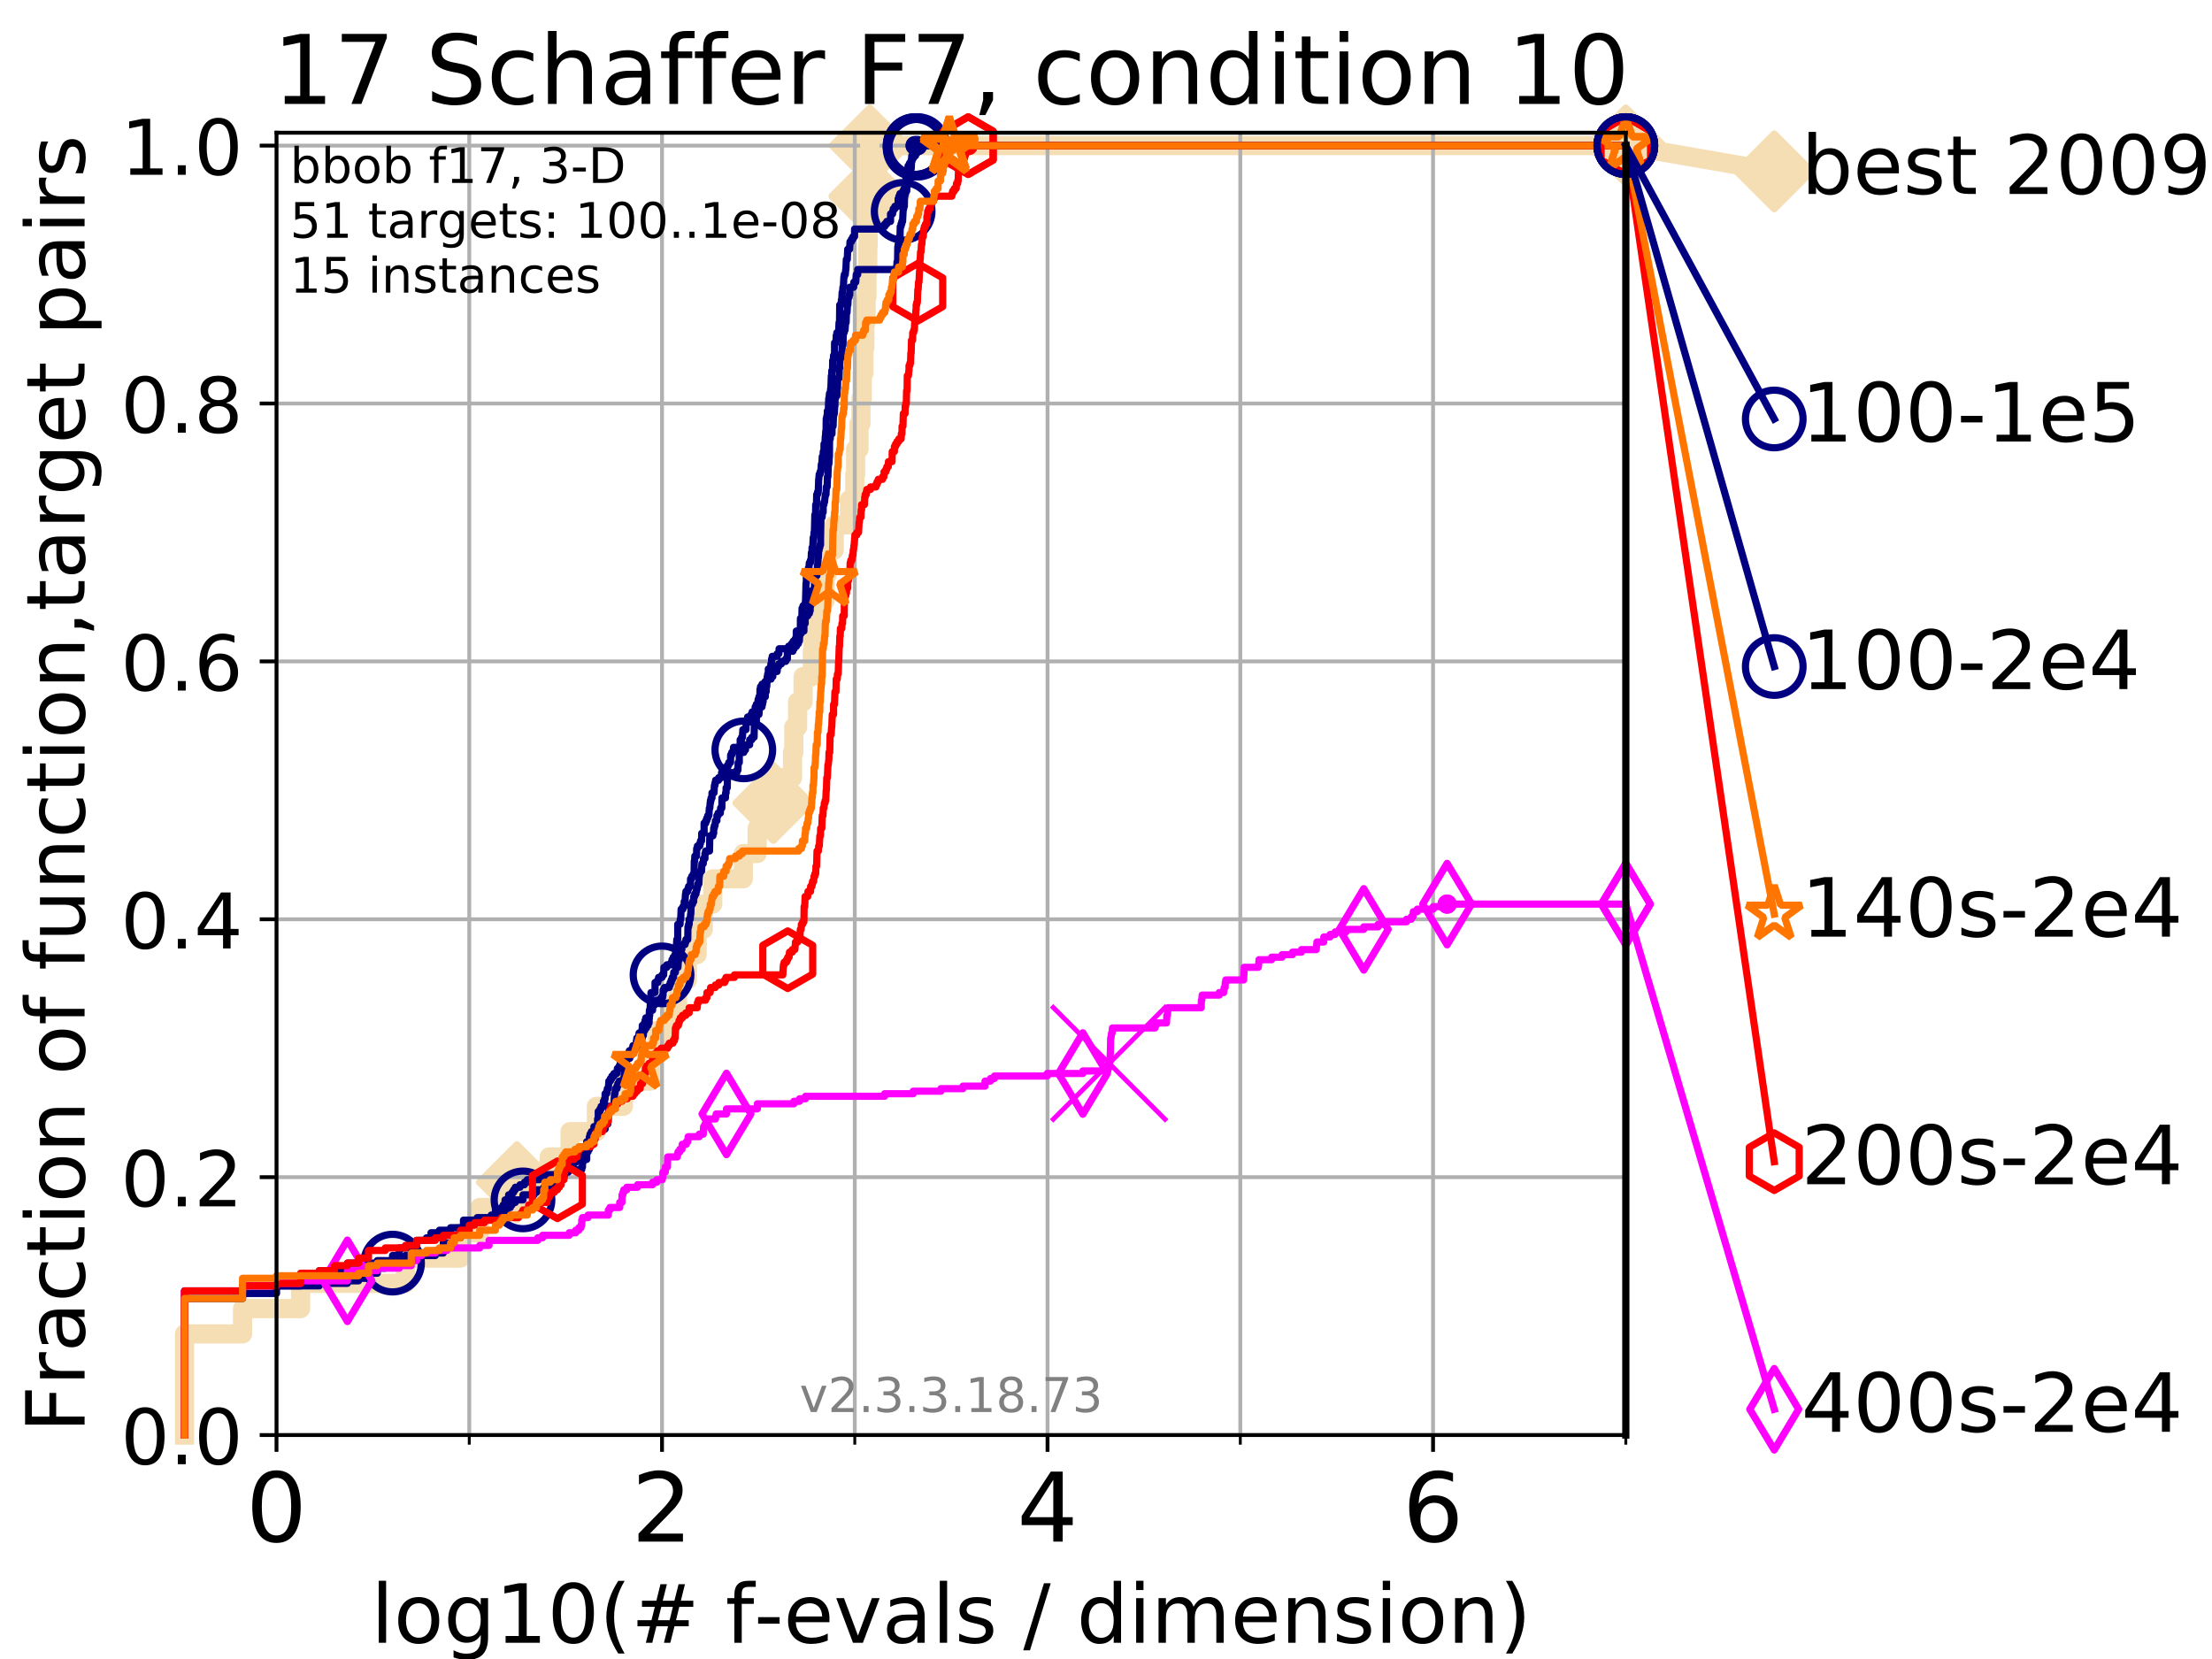<?xml version="1.0" encoding="utf-8" standalone="no"?>
<!DOCTYPE svg PUBLIC "-//W3C//DTD SVG 1.1//EN"
  "http://www.w3.org/Graphics/SVG/1.1/DTD/svg11.dtd">
<!-- Created with matplotlib (https://matplotlib.org/) -->
<svg height="345.6pt" version="1.1" viewBox="0 0 460.8 345.6" width="460.8pt" xmlns="http://www.w3.org/2000/svg" xmlns:xlink="http://www.w3.org/1999/xlink">
 <defs>
  <style type="text/css">
*{stroke-linecap:butt;stroke-linejoin:round;}
  </style>
 </defs>
 <g id="figure_1">
  <g id="patch_1">
   <path d="M 0 345.6 
L 460.8 345.6 
L 460.8 0 
L 0 0 
z
" style="fill:#ffffff;"/>
  </g>
  <g id="axes_1">
   <g id="patch_2">
    <path d="M 57.6 298.944 
L 338.688 298.944 
L 338.688 27.648 
L 57.6 27.648 
z
" style="fill:#ffffff;"/>
   </g>
   <g id="line2d_1">
    <path d="M 38.441 298.944 
L 38.441 277.877 
L 50.529 277.877 
L 50.529 272.61 
L 62.617 272.61 
L 62.617 267.343 
L 84.464 267.343 
L 84.464 262.076 
L 95.918 262.076 
L 95.918 256.809 
L 99.938 256.809 
L 99.938 251.542 
L 107.68 251.542 
L 107.68 246.275 
L 114.419 246.275 
L 114.419 241.009 
L 118.752 241.009 
L 118.752 235.742 
L 124.242 235.742 
L 124.242 230.475 
L 129.853 230.475 
L 129.853 225.208 
L 135.482 225.208 
L 135.482 219.941 
L 136.832 219.941 
L 136.832 214.674 
L 139.573 214.674 
L 139.573 209.407 
L 141.139 209.407 
L 141.139 204.141 
L 143.187 204.141 
L 143.187 198.874 
L 145.213 198.874 
L 145.213 193.607 
L 146.503 193.607 
L 146.503 188.34 
L 148.481 188.34 
L 148.481 183.073 
L 154.841 183.073 
L 154.841 177.806 
L 157.735 177.806 
L 157.735 172.539 
L 159.457 172.539 
L 159.457 167.272 
L 161.1 167.272 
L 161.1 162.006 
L 165.096 162.006 
L 165.096 156.739 
L 165.363 156.739 
L 165.363 151.472 
L 166.152 151.472 
L 166.152 146.205 
L 167.299 146.205 
L 167.299 140.938 
L 169.226 140.938 
L 169.226 135.671 
L 169.398 135.671 
L 169.398 130.404 
L 170.455 130.404 
L 170.455 125.138 
L 171.879 125.138 
L 171.879 119.871 
L 172.265 119.871 
L 172.265 114.604 
L 173.785 114.604 
L 173.785 109.337 
L 176.969 109.337 
L 176.969 104.07 
L 178.066 104.07 
L 178.066 98.803 
L 178.24 98.803 
L 178.24 93.536 
L 178.956 93.536 
L 178.956 88.27 
L 179.344 88.27 
L 179.344 83.003 
L 179.622 83.003 
L 179.622 77.736 
L 179.97 77.736 
L 179.97 72.469 
L 180.162 72.469 
L 180.162 67.202 
L 180.417 67.202 
L 180.417 61.935 
L 180.599 61.935 
L 180.599 56.668 
L 180.765 56.668 
L 180.765 51.402 
L 180.839 51.402 
L 180.839 46.135 
L 180.997 46.135 
L 180.997 40.868 
L 181.115 40.868 
L 181.115 35.601 
L 181.197 35.601 
L 181.197 30.334 
L 338.688 30.334 
" style="fill:none;stroke:#f5deb3;stroke-linecap:square;stroke-width:4;"/>
   </g>
   <g id="line2d_2">
    <defs>
     <path d="M -0 7.778 
L 7.778 0 
L 0 -7.778 
L -7.778 -0 
z
" id="mb247c5df98" style="stroke:#f5deb3;stroke-linejoin:miter;stroke-width:1.5;"/>
    </defs>
    <g>
     <use style="fill:#f5deb3;stroke:#f5deb3;stroke-linejoin:miter;stroke-width:1.5;" x="107.68" xlink:href="#mb247c5df98" y="246.275"/>
     <use style="fill:#f5deb3;stroke:#f5deb3;stroke-linejoin:miter;stroke-width:1.5;" x="161.1" xlink:href="#mb247c5df98" y="167.272"/>
     <use style="fill:#f5deb3;stroke:#f5deb3;stroke-linejoin:miter;stroke-width:1.5;" x="181.115" xlink:href="#mb247c5df98" y="40.868"/>
     <use style="fill:#f5deb3;stroke:#f5deb3;stroke-linejoin:miter;stroke-width:1.5;" x="181.197" xlink:href="#mb247c5df98" y="30.334"/>
     <use style="fill:#f5deb3;stroke:#f5deb3;stroke-linejoin:miter;stroke-width:1.5;" x="181.197" xlink:href="#mb247c5df98" y="30.334"/>
     <use style="fill:#f5deb3;stroke:#f5deb3;stroke-linejoin:miter;stroke-width:1.5;" x="338.688" xlink:href="#mb247c5df98" y="30.334"/>
    </g>
   </g>
   <g id="line2d_3">
    <path style="fill:none;stroke:#f5deb3;stroke-linecap:square;stroke-width:4;"/>
    <g/>
   </g>
   <g id="line2d_4">
    <path d="M 338.688 30.334 
L 369.608 35.706 
" style="fill:none;stroke:#f5deb3;stroke-linecap:square;stroke-width:4;"/>
    <g>
     <use style="fill:#f5deb3;stroke:#f5deb3;stroke-linejoin:miter;stroke-width:1.5;" x="338.688" xlink:href="#mb247c5df98" y="30.334"/>
     <use style="fill:#f5deb3;stroke:#f5deb3;stroke-linejoin:miter;stroke-width:1.5;" x="369.608" xlink:href="#mb247c5df98" y="35.706"/>
    </g>
   </g>
   <g id="matplotlib.axis_1">
    <g id="xtick_1">
     <g id="line2d_5">
      <path clip-path="url(#pa327f8c1f3)" d="M 57.6 298.944 
L 57.6 27.648 
" style="fill:none;stroke:#b0b0b0;stroke-linecap:square;stroke-width:0.8;"/>
     </g>
     <g id="line2d_6">
      <defs>
       <path d="M 0 0 
L 0 3.5 
" id="m8896e7f6e7" style="stroke:#000000;stroke-width:0.8;"/>
      </defs>
      <g>
       <use style="stroke:#000000;stroke-width:0.8;" x="57.6" xlink:href="#m8896e7f6e7" y="298.944"/>
      </g>
     </g>
     <g id="text_1">
      <!-- 0 -->
      <defs>
       <path d="M 31.781 66.406 
Q 24.172 66.406 20.328 58.906 
Q 16.5 51.422 16.5 36.375 
Q 16.5 21.391 20.328 13.891 
Q 24.172 6.391 31.781 6.391 
Q 39.453 6.391 43.281 13.891 
Q 47.125 21.391 47.125 36.375 
Q 47.125 51.422 43.281 58.906 
Q 39.453 66.406 31.781 66.406 
z
M 31.781 74.219 
Q 44.047 74.219 50.516 64.516 
Q 56.984 54.828 56.984 36.375 
Q 56.984 17.969 50.516 8.266 
Q 44.047 -1.422 31.781 -1.422 
Q 19.531 -1.422 13.062 8.266 
Q 6.594 17.969 6.594 36.375 
Q 6.594 54.828 13.062 64.516 
Q 19.531 74.219 31.781 74.219 
z
" id="DejaVuSans-48"/>
      </defs>
      <g transform="translate(51.237 321.141)scale(0.2 -0.2)">
       <use xlink:href="#DejaVuSans-48"/>
      </g>
     </g>
    </g>
    <g id="xtick_2">
     <g id="line2d_7">
      <path clip-path="url(#pa327f8c1f3)" d="M 137.911 298.944 
L 137.911 27.648 
" style="fill:none;stroke:#b0b0b0;stroke-linecap:square;stroke-width:0.8;"/>
     </g>
     <g id="line2d_8">
      <g>
       <use style="stroke:#000000;stroke-width:0.8;" x="137.911" xlink:href="#m8896e7f6e7" y="298.944"/>
      </g>
     </g>
     <g id="text_2">
      <!-- 2 -->
      <defs>
       <path d="M 19.188 8.297 
L 53.609 8.297 
L 53.609 0 
L 7.328 0 
L 7.328 8.297 
Q 12.938 14.109 22.625 23.891 
Q 32.328 33.688 34.812 36.531 
Q 39.547 41.844 41.422 45.531 
Q 43.312 49.219 43.312 52.781 
Q 43.312 58.594 39.234 62.25 
Q 35.156 65.922 28.609 65.922 
Q 23.969 65.922 18.812 64.312 
Q 13.672 62.703 7.812 59.422 
L 7.812 69.391 
Q 13.766 71.781 18.938 73 
Q 24.125 74.219 28.422 74.219 
Q 39.75 74.219 46.484 68.547 
Q 53.219 62.891 53.219 53.422 
Q 53.219 48.922 51.531 44.891 
Q 49.859 40.875 45.406 35.406 
Q 44.188 33.984 37.641 27.219 
Q 31.109 20.453 19.188 8.297 
z
" id="DejaVuSans-50"/>
      </defs>
      <g transform="translate(131.548 321.141)scale(0.2 -0.2)">
       <use xlink:href="#DejaVuSans-50"/>
      </g>
     </g>
    </g>
    <g id="xtick_3">
     <g id="line2d_9">
      <path clip-path="url(#pa327f8c1f3)" d="M 218.222 298.944 
L 218.222 27.648 
" style="fill:none;stroke:#b0b0b0;stroke-linecap:square;stroke-width:0.8;"/>
     </g>
     <g id="line2d_10">
      <g>
       <use style="stroke:#000000;stroke-width:0.8;" x="218.222" xlink:href="#m8896e7f6e7" y="298.944"/>
      </g>
     </g>
     <g id="text_3">
      <!-- 4 -->
      <defs>
       <path d="M 37.797 64.312 
L 12.891 25.391 
L 37.797 25.391 
z
M 35.203 72.906 
L 47.609 72.906 
L 47.609 25.391 
L 58.016 25.391 
L 58.016 17.188 
L 47.609 17.188 
L 47.609 0 
L 37.797 0 
L 37.797 17.188 
L 4.891 17.188 
L 4.891 26.703 
z
" id="DejaVuSans-52"/>
      </defs>
      <g transform="translate(211.859 321.141)scale(0.2 -0.2)">
       <use xlink:href="#DejaVuSans-52"/>
      </g>
     </g>
    </g>
    <g id="xtick_4">
     <g id="line2d_11">
      <path clip-path="url(#pa327f8c1f3)" d="M 298.533 298.944 
L 298.533 27.648 
" style="fill:none;stroke:#b0b0b0;stroke-linecap:square;stroke-width:0.8;"/>
     </g>
     <g id="line2d_12">
      <g>
       <use style="stroke:#000000;stroke-width:0.8;" x="298.533" xlink:href="#m8896e7f6e7" y="298.944"/>
      </g>
     </g>
     <g id="text_4">
      <!-- 6 -->
      <defs>
       <path d="M 33.016 40.375 
Q 26.375 40.375 22.484 35.828 
Q 18.609 31.297 18.609 23.391 
Q 18.609 15.531 22.484 10.953 
Q 26.375 6.391 33.016 6.391 
Q 39.656 6.391 43.531 10.953 
Q 47.406 15.531 47.406 23.391 
Q 47.406 31.297 43.531 35.828 
Q 39.656 40.375 33.016 40.375 
z
M 52.594 71.297 
L 52.594 62.312 
Q 48.875 64.062 45.094 64.984 
Q 41.312 65.922 37.594 65.922 
Q 27.828 65.922 22.672 59.328 
Q 17.531 52.734 16.797 39.406 
Q 19.672 43.656 24.016 45.922 
Q 28.375 48.188 33.594 48.188 
Q 44.578 48.188 50.953 41.516 
Q 57.328 34.859 57.328 23.391 
Q 57.328 12.156 50.688 5.359 
Q 44.047 -1.422 33.016 -1.422 
Q 20.359 -1.422 13.672 8.266 
Q 6.984 17.969 6.984 36.375 
Q 6.984 53.656 15.188 63.938 
Q 23.391 74.219 37.203 74.219 
Q 40.922 74.219 44.703 73.484 
Q 48.484 72.75 52.594 71.297 
z
" id="DejaVuSans-54"/>
      </defs>
      <g transform="translate(292.17 321.141)scale(0.2 -0.2)">
       <use xlink:href="#DejaVuSans-54"/>
      </g>
     </g>
    </g>
    <g id="xtick_5">
     <g id="line2d_13">
      <path clip-path="url(#pa327f8c1f3)" d="M 97.755 298.944 
L 97.755 27.648 
" style="fill:none;stroke:#b0b0b0;stroke-linecap:square;stroke-width:0.8;"/>
     </g>
     <g id="line2d_14">
      <defs>
       <path d="M 0 0 
L 0 2 
" id="m2a0d3865c1" style="stroke:#000000;stroke-width:0.6;"/>
      </defs>
      <g>
       <use style="stroke:#000000;stroke-width:0.6;" x="97.755" xlink:href="#m2a0d3865c1" y="298.944"/>
      </g>
     </g>
    </g>
    <g id="xtick_6">
     <g id="line2d_15">
      <path clip-path="url(#pa327f8c1f3)" d="M 178.066 298.944 
L 178.066 27.648 
" style="fill:none;stroke:#b0b0b0;stroke-linecap:square;stroke-width:0.8;"/>
     </g>
     <g id="line2d_16">
      <g>
       <use style="stroke:#000000;stroke-width:0.6;" x="178.066" xlink:href="#m2a0d3865c1" y="298.944"/>
      </g>
     </g>
    </g>
    <g id="xtick_7">
     <g id="line2d_17">
      <path clip-path="url(#pa327f8c1f3)" d="M 258.377 298.944 
L 258.377 27.648 
" style="fill:none;stroke:#b0b0b0;stroke-linecap:square;stroke-width:0.8;"/>
     </g>
     <g id="line2d_18">
      <g>
       <use style="stroke:#000000;stroke-width:0.6;" x="258.377" xlink:href="#m2a0d3865c1" y="298.944"/>
      </g>
     </g>
    </g>
    <g id="xtick_8">
     <g id="line2d_19">
      <path clip-path="url(#pa327f8c1f3)" d="M 338.688 298.944 
L 338.688 27.648 
" style="fill:none;stroke:#b0b0b0;stroke-linecap:square;stroke-width:0.8;"/>
     </g>
     <g id="line2d_20">
      <g>
       <use style="stroke:#000000;stroke-width:0.6;" x="338.688" xlink:href="#m2a0d3865c1" y="298.944"/>
      </g>
     </g>
    </g>
    <g id="text_5">
     <!-- log10(# f-evals / dimension) -->
     <defs>
      <path d="M 9.422 75.984 
L 18.406 75.984 
L 18.406 0 
L 9.422 0 
z
" id="DejaVuSans-108"/>
      <path d="M 30.609 48.391 
Q 23.391 48.391 19.188 42.75 
Q 14.984 37.109 14.984 27.297 
Q 14.984 17.484 19.156 11.844 
Q 23.344 6.203 30.609 6.203 
Q 37.797 6.203 41.984 11.859 
Q 46.188 17.531 46.188 27.297 
Q 46.188 37.016 41.984 42.703 
Q 37.797 48.391 30.609 48.391 
z
M 30.609 56 
Q 42.328 56 49.016 48.375 
Q 55.719 40.766 55.719 27.297 
Q 55.719 13.875 49.016 6.219 
Q 42.328 -1.422 30.609 -1.422 
Q 18.844 -1.422 12.172 6.219 
Q 5.516 13.875 5.516 27.297 
Q 5.516 40.766 12.172 48.375 
Q 18.844 56 30.609 56 
z
" id="DejaVuSans-111"/>
      <path d="M 45.406 27.984 
Q 45.406 37.75 41.375 43.109 
Q 37.359 48.484 30.078 48.484 
Q 22.859 48.484 18.828 43.109 
Q 14.797 37.75 14.797 27.984 
Q 14.797 18.266 18.828 12.891 
Q 22.859 7.516 30.078 7.516 
Q 37.359 7.516 41.375 12.891 
Q 45.406 18.266 45.406 27.984 
z
M 54.391 6.781 
Q 54.391 -7.172 48.188 -13.984 
Q 42 -20.797 29.203 -20.797 
Q 24.469 -20.797 20.266 -20.094 
Q 16.062 -19.391 12.109 -17.922 
L 12.109 -9.188 
Q 16.062 -11.328 19.922 -12.344 
Q 23.781 -13.375 27.781 -13.375 
Q 36.625 -13.375 41.016 -8.766 
Q 45.406 -4.156 45.406 5.172 
L 45.406 9.625 
Q 42.625 4.781 38.281 2.391 
Q 33.938 0 27.875 0 
Q 17.828 0 11.672 7.656 
Q 5.516 15.328 5.516 27.984 
Q 5.516 40.672 11.672 48.328 
Q 17.828 56 27.875 56 
Q 33.938 56 38.281 53.609 
Q 42.625 51.219 45.406 46.391 
L 45.406 54.688 
L 54.391 54.688 
z
" id="DejaVuSans-103"/>
      <path d="M 12.406 8.297 
L 28.516 8.297 
L 28.516 63.922 
L 10.984 60.406 
L 10.984 69.391 
L 28.422 72.906 
L 38.281 72.906 
L 38.281 8.297 
L 54.391 8.297 
L 54.391 0 
L 12.406 0 
z
" id="DejaVuSans-49"/>
      <path d="M 31 75.875 
Q 24.469 64.656 21.281 53.656 
Q 18.109 42.672 18.109 31.391 
Q 18.109 20.125 21.312 9.062 
Q 24.516 -2 31 -13.188 
L 23.188 -13.188 
Q 15.875 -1.703 12.234 9.375 
Q 8.594 20.453 8.594 31.391 
Q 8.594 42.281 12.203 53.312 
Q 15.828 64.359 23.188 75.875 
z
" id="DejaVuSans-40"/>
      <path d="M 51.125 44 
L 36.922 44 
L 32.812 27.688 
L 47.125 27.688 
z
M 43.797 71.781 
L 38.719 51.516 
L 52.984 51.516 
L 58.109 71.781 
L 65.922 71.781 
L 60.891 51.516 
L 76.125 51.516 
L 76.125 44 
L 58.984 44 
L 54.984 27.688 
L 70.516 27.688 
L 70.516 20.219 
L 53.078 20.219 
L 48 0 
L 40.188 0 
L 45.219 20.219 
L 30.906 20.219 
L 25.875 0 
L 18.016 0 
L 23.094 20.219 
L 7.719 20.219 
L 7.719 27.688 
L 24.906 27.688 
L 29 44 
L 13.281 44 
L 13.281 51.516 
L 30.906 51.516 
L 35.891 71.781 
z
" id="DejaVuSans-35"/>
      <path id="DejaVuSans-32"/>
      <path d="M 37.109 75.984 
L 37.109 68.5 
L 28.516 68.5 
Q 23.688 68.5 21.797 66.547 
Q 19.922 64.594 19.922 59.516 
L 19.922 54.688 
L 34.719 54.688 
L 34.719 47.703 
L 19.922 47.703 
L 19.922 0 
L 10.891 0 
L 10.891 47.703 
L 2.297 47.703 
L 2.297 54.688 
L 10.891 54.688 
L 10.891 58.5 
Q 10.891 67.625 15.141 71.797 
Q 19.391 75.984 28.609 75.984 
z
" id="DejaVuSans-102"/>
      <path d="M 4.891 31.391 
L 31.203 31.391 
L 31.203 23.391 
L 4.891 23.391 
z
" id="DejaVuSans-45"/>
      <path d="M 56.203 29.594 
L 56.203 25.203 
L 14.891 25.203 
Q 15.484 15.922 20.484 11.062 
Q 25.484 6.203 34.422 6.203 
Q 39.594 6.203 44.453 7.469 
Q 49.312 8.734 54.109 11.281 
L 54.109 2.781 
Q 49.266 0.734 44.188 -0.344 
Q 39.109 -1.422 33.891 -1.422 
Q 20.797 -1.422 13.156 6.188 
Q 5.516 13.812 5.516 26.812 
Q 5.516 40.234 12.766 48.109 
Q 20.016 56 32.328 56 
Q 43.359 56 49.781 48.891 
Q 56.203 41.797 56.203 29.594 
z
M 47.219 32.234 
Q 47.125 39.594 43.094 43.984 
Q 39.062 48.391 32.422 48.391 
Q 24.906 48.391 20.391 44.141 
Q 15.875 39.891 15.188 32.172 
z
" id="DejaVuSans-101"/>
      <path d="M 2.984 54.688 
L 12.5 54.688 
L 29.594 8.797 
L 46.688 54.688 
L 56.203 54.688 
L 35.688 0 
L 23.484 0 
z
" id="DejaVuSans-118"/>
      <path d="M 34.281 27.484 
Q 23.391 27.484 19.188 25 
Q 14.984 22.516 14.984 16.5 
Q 14.984 11.719 18.141 8.906 
Q 21.297 6.109 26.703 6.109 
Q 34.188 6.109 38.703 11.406 
Q 43.219 16.703 43.219 25.484 
L 43.219 27.484 
z
M 52.203 31.203 
L 52.203 0 
L 43.219 0 
L 43.219 8.297 
Q 40.141 3.328 35.547 0.953 
Q 30.953 -1.422 24.312 -1.422 
Q 15.922 -1.422 10.953 3.297 
Q 6 8.016 6 15.922 
Q 6 25.141 12.172 29.828 
Q 18.359 34.516 30.609 34.516 
L 43.219 34.516 
L 43.219 35.406 
Q 43.219 41.609 39.141 45 
Q 35.062 48.391 27.688 48.391 
Q 23 48.391 18.547 47.266 
Q 14.109 46.141 10.016 43.891 
L 10.016 52.203 
Q 14.938 54.109 19.578 55.047 
Q 24.219 56 28.609 56 
Q 40.484 56 46.344 49.844 
Q 52.203 43.703 52.203 31.203 
z
" id="DejaVuSans-97"/>
      <path d="M 44.281 53.078 
L 44.281 44.578 
Q 40.484 46.531 36.375 47.5 
Q 32.281 48.484 27.875 48.484 
Q 21.188 48.484 17.844 46.438 
Q 14.5 44.391 14.5 40.281 
Q 14.5 37.156 16.891 35.375 
Q 19.281 33.594 26.516 31.984 
L 29.594 31.297 
Q 39.156 29.25 43.188 25.516 
Q 47.219 21.781 47.219 15.094 
Q 47.219 7.469 41.188 3.016 
Q 35.156 -1.422 24.609 -1.422 
Q 20.219 -1.422 15.453 -0.562 
Q 10.688 0.297 5.422 2 
L 5.422 11.281 
Q 10.406 8.688 15.234 7.391 
Q 20.062 6.109 24.812 6.109 
Q 31.156 6.109 34.562 8.281 
Q 37.984 10.453 37.984 14.406 
Q 37.984 18.062 35.516 20.016 
Q 33.062 21.969 24.703 23.781 
L 21.578 24.516 
Q 13.234 26.266 9.516 29.906 
Q 5.812 33.547 5.812 39.891 
Q 5.812 47.609 11.281 51.797 
Q 16.75 56 26.812 56 
Q 31.781 56 36.172 55.266 
Q 40.578 54.547 44.281 53.078 
z
" id="DejaVuSans-115"/>
      <path d="M 25.391 72.906 
L 33.688 72.906 
L 8.297 -9.281 
L 0 -9.281 
z
" id="DejaVuSans-47"/>
      <path d="M 45.406 46.391 
L 45.406 75.984 
L 54.391 75.984 
L 54.391 0 
L 45.406 0 
L 45.406 8.203 
Q 42.578 3.328 38.25 0.953 
Q 33.938 -1.422 27.875 -1.422 
Q 17.969 -1.422 11.734 6.484 
Q 5.516 14.406 5.516 27.297 
Q 5.516 40.188 11.734 48.094 
Q 17.969 56 27.875 56 
Q 33.938 56 38.25 53.625 
Q 42.578 51.266 45.406 46.391 
z
M 14.797 27.297 
Q 14.797 17.391 18.875 11.75 
Q 22.953 6.109 30.078 6.109 
Q 37.203 6.109 41.297 11.75 
Q 45.406 17.391 45.406 27.297 
Q 45.406 37.203 41.297 42.844 
Q 37.203 48.484 30.078 48.484 
Q 22.953 48.484 18.875 42.844 
Q 14.797 37.203 14.797 27.297 
z
" id="DejaVuSans-100"/>
      <path d="M 9.422 54.688 
L 18.406 54.688 
L 18.406 0 
L 9.422 0 
z
M 9.422 75.984 
L 18.406 75.984 
L 18.406 64.594 
L 9.422 64.594 
z
" id="DejaVuSans-105"/>
      <path d="M 52 44.188 
Q 55.375 50.25 60.062 53.125 
Q 64.75 56 71.094 56 
Q 79.641 56 84.281 50.016 
Q 88.922 44.047 88.922 33.016 
L 88.922 0 
L 79.891 0 
L 79.891 32.719 
Q 79.891 40.578 77.094 44.375 
Q 74.312 48.188 68.609 48.188 
Q 61.625 48.188 57.562 43.547 
Q 53.516 38.922 53.516 30.906 
L 53.516 0 
L 44.484 0 
L 44.484 32.719 
Q 44.484 40.625 41.703 44.406 
Q 38.922 48.188 33.109 48.188 
Q 26.219 48.188 22.156 43.531 
Q 18.109 38.875 18.109 30.906 
L 18.109 0 
L 9.078 0 
L 9.078 54.688 
L 18.109 54.688 
L 18.109 46.188 
Q 21.188 51.219 25.484 53.609 
Q 29.781 56 35.688 56 
Q 41.656 56 45.828 52.969 
Q 50 49.953 52 44.188 
z
" id="DejaVuSans-109"/>
      <path d="M 54.891 33.016 
L 54.891 0 
L 45.906 0 
L 45.906 32.719 
Q 45.906 40.484 42.875 44.328 
Q 39.844 48.188 33.797 48.188 
Q 26.516 48.188 22.312 43.547 
Q 18.109 38.922 18.109 30.906 
L 18.109 0 
L 9.078 0 
L 9.078 54.688 
L 18.109 54.688 
L 18.109 46.188 
Q 21.344 51.125 25.703 53.562 
Q 30.078 56 35.797 56 
Q 45.219 56 50.047 50.172 
Q 54.891 44.344 54.891 33.016 
z
" id="DejaVuSans-110"/>
      <path d="M 8.016 75.875 
L 15.828 75.875 
Q 23.141 64.359 26.781 53.312 
Q 30.422 42.281 30.422 31.391 
Q 30.422 20.453 26.781 9.375 
Q 23.141 -1.703 15.828 -13.188 
L 8.016 -13.188 
Q 14.5 -2 17.703 9.062 
Q 20.906 20.125 20.906 31.391 
Q 20.906 42.672 17.703 53.656 
Q 14.5 64.656 8.016 75.875 
z
" id="DejaVuSans-41"/>
     </defs>
     <g transform="translate(77.303 342.218)scale(0.17 -0.17)">
      <use xlink:href="#DejaVuSans-108"/>
      <use x="27.783" xlink:href="#DejaVuSans-111"/>
      <use x="88.965" xlink:href="#DejaVuSans-103"/>
      <use x="152.441" xlink:href="#DejaVuSans-49"/>
      <use x="216.064" xlink:href="#DejaVuSans-48"/>
      <use x="279.688" xlink:href="#DejaVuSans-40"/>
      <use x="318.701" xlink:href="#DejaVuSans-35"/>
      <use x="402.49" xlink:href="#DejaVuSans-32"/>
      <use x="434.277" xlink:href="#DejaVuSans-102"/>
      <use x="469.404" xlink:href="#DejaVuSans-45"/>
      <use x="505.488" xlink:href="#DejaVuSans-101"/>
      <use x="567.012" xlink:href="#DejaVuSans-118"/>
      <use x="626.191" xlink:href="#DejaVuSans-97"/>
      <use x="687.471" xlink:href="#DejaVuSans-108"/>
      <use x="715.254" xlink:href="#DejaVuSans-115"/>
      <use x="767.354" xlink:href="#DejaVuSans-32"/>
      <use x="799.141" xlink:href="#DejaVuSans-47"/>
      <use x="832.832" xlink:href="#DejaVuSans-32"/>
      <use x="864.619" xlink:href="#DejaVuSans-100"/>
      <use x="928.096" xlink:href="#DejaVuSans-105"/>
      <use x="955.879" xlink:href="#DejaVuSans-109"/>
      <use x="1053.291" xlink:href="#DejaVuSans-101"/>
      <use x="1114.814" xlink:href="#DejaVuSans-110"/>
      <use x="1178.193" xlink:href="#DejaVuSans-115"/>
      <use x="1230.293" xlink:href="#DejaVuSans-105"/>
      <use x="1258.076" xlink:href="#DejaVuSans-111"/>
      <use x="1319.258" xlink:href="#DejaVuSans-110"/>
      <use x="1382.637" xlink:href="#DejaVuSans-41"/>
     </g>
    </g>
   </g>
   <g id="matplotlib.axis_2">
    <g id="ytick_1">
     <g id="line2d_21">
      <path clip-path="url(#pa327f8c1f3)" d="M 57.6 298.944 
L 338.688 298.944 
" style="fill:none;stroke:#b0b0b0;stroke-linecap:square;stroke-width:0.8;"/>
     </g>
     <g id="line2d_22">
      <defs>
       <path d="M 0 0 
L -3.5 0 
" id="m2e25096b17" style="stroke:#000000;stroke-width:0.8;"/>
      </defs>
      <g>
       <use style="stroke:#000000;stroke-width:0.8;" x="57.6" xlink:href="#m2e25096b17" y="298.944"/>
      </g>
     </g>
     <g id="text_6">
      <!-- 0.0 -->
      <defs>
       <path d="M 10.688 12.406 
L 21 12.406 
L 21 0 
L 10.688 0 
z
" id="DejaVuSans-46"/>
      </defs>
      <g transform="translate(25.155 305.023)scale(0.16 -0.16)">
       <use xlink:href="#DejaVuSans-48"/>
       <use x="63.623" xlink:href="#DejaVuSans-46"/>
       <use x="95.41" xlink:href="#DejaVuSans-48"/>
      </g>
     </g>
    </g>
    <g id="ytick_2">
     <g id="line2d_23">
      <path clip-path="url(#pa327f8c1f3)" d="M 57.6 245.222 
L 338.688 245.222 
" style="fill:none;stroke:#b0b0b0;stroke-linecap:square;stroke-width:0.8;"/>
     </g>
     <g id="line2d_24">
      <g>
       <use style="stroke:#000000;stroke-width:0.8;" x="57.6" xlink:href="#m2e25096b17" y="245.222"/>
      </g>
     </g>
     <g id="text_7">
      <!-- 0.2 -->
      <g transform="translate(25.155 251.301)scale(0.16 -0.16)">
       <use xlink:href="#DejaVuSans-48"/>
       <use x="63.623" xlink:href="#DejaVuSans-46"/>
       <use x="95.41" xlink:href="#DejaVuSans-50"/>
      </g>
     </g>
    </g>
    <g id="ytick_3">
     <g id="line2d_25">
      <path clip-path="url(#pa327f8c1f3)" d="M 57.6 191.5 
L 338.688 191.5 
" style="fill:none;stroke:#b0b0b0;stroke-linecap:square;stroke-width:0.8;"/>
     </g>
     <g id="line2d_26">
      <g>
       <use style="stroke:#000000;stroke-width:0.8;" x="57.6" xlink:href="#m2e25096b17" y="191.5"/>
      </g>
     </g>
     <g id="text_8">
      <!-- 0.4 -->
      <g transform="translate(25.155 197.579)scale(0.16 -0.16)">
       <use xlink:href="#DejaVuSans-48"/>
       <use x="63.623" xlink:href="#DejaVuSans-46"/>
       <use x="95.41" xlink:href="#DejaVuSans-52"/>
      </g>
     </g>
    </g>
    <g id="ytick_4">
     <g id="line2d_27">
      <path clip-path="url(#pa327f8c1f3)" d="M 57.6 137.778 
L 338.688 137.778 
" style="fill:none;stroke:#b0b0b0;stroke-linecap:square;stroke-width:0.8;"/>
     </g>
     <g id="line2d_28">
      <g>
       <use style="stroke:#000000;stroke-width:0.8;" x="57.6" xlink:href="#m2e25096b17" y="137.778"/>
      </g>
     </g>
     <g id="text_9">
      <!-- 0.6 -->
      <g transform="translate(25.155 143.857)scale(0.16 -0.16)">
       <use xlink:href="#DejaVuSans-48"/>
       <use x="63.623" xlink:href="#DejaVuSans-46"/>
       <use x="95.41" xlink:href="#DejaVuSans-54"/>
      </g>
     </g>
    </g>
    <g id="ytick_5">
     <g id="line2d_29">
      <path clip-path="url(#pa327f8c1f3)" d="M 57.6 84.056 
L 338.688 84.056 
" style="fill:none;stroke:#b0b0b0;stroke-linecap:square;stroke-width:0.8;"/>
     </g>
     <g id="line2d_30">
      <g>
       <use style="stroke:#000000;stroke-width:0.8;" x="57.6" xlink:href="#m2e25096b17" y="84.056"/>
      </g>
     </g>
     <g id="text_10">
      <!-- 0.8 -->
      <defs>
       <path d="M 31.781 34.625 
Q 24.75 34.625 20.719 30.859 
Q 16.703 27.094 16.703 20.516 
Q 16.703 13.922 20.719 10.156 
Q 24.75 6.391 31.781 6.391 
Q 38.812 6.391 42.859 10.172 
Q 46.922 13.969 46.922 20.516 
Q 46.922 27.094 42.891 30.859 
Q 38.875 34.625 31.781 34.625 
z
M 21.922 38.812 
Q 15.578 40.375 12.031 44.719 
Q 8.5 49.078 8.5 55.328 
Q 8.5 64.062 14.719 69.141 
Q 20.953 74.219 31.781 74.219 
Q 42.672 74.219 48.875 69.141 
Q 55.078 64.062 55.078 55.328 
Q 55.078 49.078 51.531 44.719 
Q 48 40.375 41.703 38.812 
Q 48.828 37.156 52.797 32.312 
Q 56.781 27.484 56.781 20.516 
Q 56.781 9.906 50.312 4.234 
Q 43.844 -1.422 31.781 -1.422 
Q 19.734 -1.422 13.25 4.234 
Q 6.781 9.906 6.781 20.516 
Q 6.781 27.484 10.781 32.312 
Q 14.797 37.156 21.922 38.812 
z
M 18.312 54.391 
Q 18.312 48.734 21.844 45.562 
Q 25.391 42.391 31.781 42.391 
Q 38.141 42.391 41.719 45.562 
Q 45.312 48.734 45.312 54.391 
Q 45.312 60.062 41.719 63.234 
Q 38.141 66.406 31.781 66.406 
Q 25.391 66.406 21.844 63.234 
Q 18.312 60.062 18.312 54.391 
z
" id="DejaVuSans-56"/>
      </defs>
      <g transform="translate(25.155 90.135)scale(0.16 -0.16)">
       <use xlink:href="#DejaVuSans-48"/>
       <use x="63.623" xlink:href="#DejaVuSans-46"/>
       <use x="95.41" xlink:href="#DejaVuSans-56"/>
      </g>
     </g>
    </g>
    <g id="ytick_6">
     <g id="line2d_31">
      <path clip-path="url(#pa327f8c1f3)" d="M 57.6 30.334 
L 338.688 30.334 
" style="fill:none;stroke:#b0b0b0;stroke-linecap:square;stroke-width:0.8;"/>
     </g>
     <g id="line2d_32">
      <g>
       <use style="stroke:#000000;stroke-width:0.8;" x="57.6" xlink:href="#m2e25096b17" y="30.334"/>
      </g>
     </g>
     <g id="text_11">
      <!-- 1.0 -->
      <g transform="translate(25.155 36.413)scale(0.16 -0.16)">
       <use xlink:href="#DejaVuSans-49"/>
       <use x="63.623" xlink:href="#DejaVuSans-46"/>
       <use x="95.41" xlink:href="#DejaVuSans-48"/>
      </g>
     </g>
    </g>
    <g id="text_12">
     <!-- Fraction of function,target pairs -->
     <defs>
      <path d="M 9.812 72.906 
L 51.703 72.906 
L 51.703 64.594 
L 19.672 64.594 
L 19.672 43.109 
L 48.578 43.109 
L 48.578 34.812 
L 19.672 34.812 
L 19.672 0 
L 9.812 0 
z
" id="DejaVuSans-70"/>
      <path d="M 41.109 46.297 
Q 39.594 47.172 37.812 47.578 
Q 36.031 48 33.891 48 
Q 26.266 48 22.188 43.047 
Q 18.109 38.094 18.109 28.812 
L 18.109 0 
L 9.078 0 
L 9.078 54.688 
L 18.109 54.688 
L 18.109 46.188 
Q 20.953 51.172 25.484 53.578 
Q 30.031 56 36.531 56 
Q 37.453 56 38.578 55.875 
Q 39.703 55.766 41.062 55.516 
z
" id="DejaVuSans-114"/>
      <path d="M 48.781 52.594 
L 48.781 44.188 
Q 44.969 46.297 41.141 47.344 
Q 37.312 48.391 33.406 48.391 
Q 24.656 48.391 19.812 42.844 
Q 14.984 37.312 14.984 27.297 
Q 14.984 17.281 19.812 11.734 
Q 24.656 6.203 33.406 6.203 
Q 37.312 6.203 41.141 7.25 
Q 44.969 8.297 48.781 10.406 
L 48.781 2.094 
Q 45.016 0.344 40.984 -0.531 
Q 36.969 -1.422 32.422 -1.422 
Q 20.062 -1.422 12.781 6.344 
Q 5.516 14.109 5.516 27.297 
Q 5.516 40.672 12.859 48.328 
Q 20.219 56 33.016 56 
Q 37.156 56 41.109 55.141 
Q 45.062 54.297 48.781 52.594 
z
" id="DejaVuSans-99"/>
      <path d="M 18.312 70.219 
L 18.312 54.688 
L 36.812 54.688 
L 36.812 47.703 
L 18.312 47.703 
L 18.312 18.016 
Q 18.312 11.328 20.141 9.422 
Q 21.969 7.516 27.594 7.516 
L 36.812 7.516 
L 36.812 0 
L 27.594 0 
Q 17.188 0 13.234 3.875 
Q 9.281 7.766 9.281 18.016 
L 9.281 47.703 
L 2.688 47.703 
L 2.688 54.688 
L 9.281 54.688 
L 9.281 70.219 
z
" id="DejaVuSans-116"/>
      <path d="M 8.5 21.578 
L 8.5 54.688 
L 17.484 54.688 
L 17.484 21.922 
Q 17.484 14.156 20.5 10.266 
Q 23.531 6.391 29.594 6.391 
Q 36.859 6.391 41.078 11.031 
Q 45.312 15.672 45.312 23.688 
L 45.312 54.688 
L 54.297 54.688 
L 54.297 0 
L 45.312 0 
L 45.312 8.406 
Q 42.047 3.422 37.719 1 
Q 33.406 -1.422 27.688 -1.422 
Q 18.266 -1.422 13.375 4.438 
Q 8.5 10.297 8.5 21.578 
z
M 31.109 56 
z
" id="DejaVuSans-117"/>
      <path d="M 11.719 12.406 
L 22.016 12.406 
L 22.016 4 
L 14.016 -11.625 
L 7.719 -11.625 
L 11.719 4 
z
" id="DejaVuSans-44"/>
      <path d="M 18.109 8.203 
L 18.109 -20.797 
L 9.078 -20.797 
L 9.078 54.688 
L 18.109 54.688 
L 18.109 46.391 
Q 20.953 51.266 25.266 53.625 
Q 29.594 56 35.594 56 
Q 45.562 56 51.781 48.094 
Q 58.016 40.188 58.016 27.297 
Q 58.016 14.406 51.781 6.484 
Q 45.562 -1.422 35.594 -1.422 
Q 29.594 -1.422 25.266 0.953 
Q 20.953 3.328 18.109 8.203 
z
M 48.688 27.297 
Q 48.688 37.203 44.609 42.844 
Q 40.531 48.484 33.406 48.484 
Q 26.266 48.484 22.188 42.844 
Q 18.109 37.203 18.109 27.297 
Q 18.109 17.391 22.188 11.75 
Q 26.266 6.109 33.406 6.109 
Q 40.531 6.109 44.609 11.75 
Q 48.688 17.391 48.688 27.297 
z
" id="DejaVuSans-112"/>
     </defs>
     <g transform="translate(17.62 298.435)rotate(-90)scale(0.17 -0.17)">
      <use xlink:href="#DejaVuSans-70"/>
      <use x="57.41" xlink:href="#DejaVuSans-114"/>
      <use x="98.523" xlink:href="#DejaVuSans-97"/>
      <use x="159.803" xlink:href="#DejaVuSans-99"/>
      <use x="214.783" xlink:href="#DejaVuSans-116"/>
      <use x="253.992" xlink:href="#DejaVuSans-105"/>
      <use x="281.775" xlink:href="#DejaVuSans-111"/>
      <use x="342.957" xlink:href="#DejaVuSans-110"/>
      <use x="406.336" xlink:href="#DejaVuSans-32"/>
      <use x="438.123" xlink:href="#DejaVuSans-111"/>
      <use x="499.305" xlink:href="#DejaVuSans-102"/>
      <use x="534.51" xlink:href="#DejaVuSans-32"/>
      <use x="566.297" xlink:href="#DejaVuSans-102"/>
      <use x="601.502" xlink:href="#DejaVuSans-117"/>
      <use x="664.881" xlink:href="#DejaVuSans-110"/>
      <use x="728.26" xlink:href="#DejaVuSans-99"/>
      <use x="783.24" xlink:href="#DejaVuSans-116"/>
      <use x="822.449" xlink:href="#DejaVuSans-105"/>
      <use x="850.232" xlink:href="#DejaVuSans-111"/>
      <use x="911.414" xlink:href="#DejaVuSans-110"/>
      <use x="974.793" xlink:href="#DejaVuSans-44"/>
      <use x="1006.58" xlink:href="#DejaVuSans-116"/>
      <use x="1045.789" xlink:href="#DejaVuSans-97"/>
      <use x="1107.068" xlink:href="#DejaVuSans-114"/>
      <use x="1148.166" xlink:href="#DejaVuSans-103"/>
      <use x="1211.643" xlink:href="#DejaVuSans-101"/>
      <use x="1273.166" xlink:href="#DejaVuSans-116"/>
      <use x="1312.375" xlink:href="#DejaVuSans-32"/>
      <use x="1344.162" xlink:href="#DejaVuSans-112"/>
      <use x="1407.639" xlink:href="#DejaVuSans-97"/>
      <use x="1468.918" xlink:href="#DejaVuSans-105"/>
      <use x="1496.701" xlink:href="#DejaVuSans-114"/>
      <use x="1537.814" xlink:href="#DejaVuSans-115"/>
     </g>
    </g>
   </g>
   <g id="line2d_33">
    <defs>
     <path d="M 0 1.5 
C 0.398 1.5 0.779 1.342 1.061 1.061 
C 1.342 0.779 1.5 0.398 1.5 0 
C 1.5 -0.398 1.342 -0.779 1.061 -1.061 
C 0.779 -1.342 0.398 -1.5 0 -1.5 
C -0.398 -1.5 -0.779 -1.342 -1.061 -1.061 
C -1.342 -0.779 -1.5 -0.398 -1.5 0 
C -1.5 0.398 -1.342 0.779 -1.061 1.061 
C -0.779 1.342 -0.398 1.5 0 1.5 
z
" id="mdee7e27bd1" style="stroke:#f5deb3;"/>
    </defs>
    <g>
     <use style="fill:#f5deb3;stroke:#f5deb3;" x="181.197" xlink:href="#mdee7e27bd1" y="30.334"/>
     <use style="fill:#f5deb3;stroke:#f5deb3;" x="181.197" xlink:href="#mdee7e27bd1" y="30.334"/>
    </g>
   </g>
   <g id="line2d_34">
    <defs>
     <path d="M 0 1.5 
C 0.398 1.5 0.779 1.342 1.061 1.061 
C 1.342 0.779 1.5 0.398 1.5 0 
C 1.5 -0.398 1.342 -0.779 1.061 -1.061 
C 0.779 -1.342 0.398 -1.5 0 -1.5 
C -0.398 -1.5 -0.779 -1.342 -1.061 -1.061 
C -1.342 -0.779 -1.5 -0.398 -1.5 0 
C -1.5 0.398 -1.342 0.779 -1.061 1.061 
C -0.779 1.342 -0.398 1.5 0 1.5 
z
" id="m75744658be" style="stroke:#000080;"/>
    </defs>
    <g>
     <use style="fill:#000080;stroke:#000080;" x="191.159" xlink:href="#m75744658be" y="30.334"/>
     <use style="fill:#000080;stroke:#000080;" x="191.159" xlink:href="#m75744658be" y="30.334"/>
    </g>
   </g>
   <g id="line2d_35">
    <path d="M 38.441 298.944 
L 38.441 268.923 
L 50.529 268.923 
L 50.529 267.87 
L 66.508 267.87 
L 66.508 267.343 
L 72.376 267.343 
L 72.376 266.816 
L 74.705 266.816 
L 74.705 266.289 
L 76.759 266.289 
L 76.759 265.236 
L 78.596 265.236 
L 78.596 264.183 
L 80.259 264.183 
L 80.259 263.656 
L 81.776 263.656 
L 81.776 263.129 
L 83.172 263.129 
L 83.172 262.076 
L 84.464 262.076 
L 84.464 261.549 
L 90.684 261.549 
L 90.684 261.023 
L 92.347 261.023 
L 92.347 258.916 
L 94.576 258.916 
L 94.576 257.862 
L 95.918 257.862 
L 95.918 256.809 
L 96.552 256.809 
L 96.552 254.176 
L 102.331 254.176 
L 102.331 253.122 
L 103.203 253.122 
L 103.203 252.069 
L 104.435 252.069 
L 104.435 251.542 
L 104.826 251.542 
L 104.826 251.016 
L 105.21 251.016 
L 105.21 249.962 
L 105.952 249.962 
L 105.952 248.909 
L 106.664 248.909 
L 106.664 248.382 
L 107.009 248.382 
L 107.009 247.855 
L 107.348 247.855 
L 107.348 247.329 
L 108.326 247.329 
L 108.326 246.802 
L 109.252 246.802 
L 109.252 246.275 
L 109.843 246.275 
L 109.843 245.749 
L 112.281 245.749 
L 112.281 245.222 
L 113.023 245.222 
L 113.023 244.695 
L 116.122 244.695 
L 116.122 244.169 
L 117.298 244.169 
L 117.298 243.642 
L 117.673 243.642 
L 117.673 242.589 
L 119.436 242.589 
L 119.436 242.062 
L 120.094 242.062 
L 120.094 241.535 
L 120.414 241.535 
L 120.414 241.009 
L 121.037 241.009 
L 121.037 240.482 
L 121.931 240.482 
L 121.931 239.428 
L 122.22 239.428 
L 122.22 237.848 
L 122.782 237.848 
L 122.782 236.795 
L 122.92 236.795 
L 122.92 236.268 
L 123.193 236.268 
L 123.193 235.742 
L 123.725 235.742 
L 123.725 234.688 
L 124.495 234.688 
L 124.495 233.108 
L 124.62 233.108 
L 124.62 231.528 
L 124.989 231.528 
L 124.989 231.001 
L 125.232 231.001 
L 125.232 230.475 
L 125.706 230.475 
L 125.706 229.421 
L 125.939 229.421 
L 125.939 228.895 
L 126.054 228.895 
L 126.054 227.841 
L 126.395 227.841 
L 126.395 227.315 
L 126.507 227.315 
L 126.507 226.788 
L 126.729 226.788 
L 126.839 225.208 
L 127.165 225.208 
L 127.165 224.681 
L 127.485 224.681 
L 127.485 224.155 
L 127.903 224.155 
L 127.903 223.628 
L 128.511 223.628 
L 128.611 222.575 
L 129.002 222.575 
L 129.002 222.048 
L 129.195 222.048 
L 129.195 221.521 
L 129.761 221.521 
L 129.761 220.994 
L 130.576 220.994 
L 130.576 220.468 
L 131.185 220.468 
L 131.185 219.941 
L 131.44 219.941 
L 131.44 219.414 
L 131.938 219.414 
L 131.938 218.888 
L 132.101 218.888 
L 132.101 218.361 
L 132.502 218.361 
L 132.502 217.834 
L 132.816 217.834 
L 132.816 217.308 
L 133.201 217.308 
L 133.201 216.781 
L 133.428 216.781 
L 133.428 216.254 
L 133.8 216.254 
L 133.8 215.728 
L 134.019 215.728 
L 134.092 214.674 
L 134.308 214.674 
L 134.308 214.148 
L 134.661 214.148 
L 134.661 213.621 
L 135.008 213.621 
L 135.008 213.094 
L 135.213 213.094 
L 135.281 210.461 
L 135.415 210.461 
L 135.482 208.881 
L 135.549 208.881 
L 135.615 206.774 
L 136.457 206.774 
L 136.457 204.667 
L 137.016 204.667 
L 137.016 204.141 
L 137.199 204.141 
L 137.199 203.614 
L 137.911 203.614 
L 137.911 203.087 
L 138.256 203.087 
L 138.313 201.507 
L 138.927 201.507 
L 138.927 200.98 
L 139.835 200.98 
L 139.835 200.454 
L 139.991 200.454 
L 139.991 199.927 
L 140.247 199.927 
L 140.247 199.4 
L 140.599 199.4 
L 140.599 198.874 
L 140.748 198.874 
L 140.797 197.294 
L 140.896 197.294 
L 140.993 195.714 
L 141.187 195.714 
L 141.187 192.553 
L 141.662 192.553 
L 141.709 191.5 
L 141.802 191.5 
L 141.895 189.393 
L 142.261 189.393 
L 142.261 188.867 
L 142.531 188.867 
L 142.531 187.813 
L 142.708 187.813 
L 142.797 186.233 
L 142.884 186.233 
L 142.884 185.706 
L 143.273 185.706 
L 143.273 185.18 
L 143.443 185.18 
L 143.443 184.653 
L 143.82 184.653 
L 143.862 183.073 
L 144.108 183.073 
L 144.108 182.546 
L 144.431 182.546 
L 144.431 182.02 
L 144.59 182.02 
L 144.63 179.386 
L 144.708 179.386 
L 144.748 178.333 
L 145.098 178.333 
L 145.136 176.753 
L 145.289 176.753 
L 145.289 176.226 
L 145.777 176.226 
L 145.777 175.699 
L 145.925 175.699 
L 145.925 175.173 
L 146.144 175.173 
L 146.18 173.593 
L 146.679 173.593 
L 146.679 171.486 
L 147.027 171.486 
L 147.027 170.959 
L 147.233 170.959 
L 147.233 170.433 
L 147.436 170.433 
L 147.436 169.906 
L 147.67 169.906 
L 147.77 168.326 
L 147.868 168.326 
L 147.934 167.272 
L 147.999 167.272 
L 147.999 166.746 
L 148.129 166.746 
L 148.129 166.219 
L 148.322 166.219 
L 148.322 165.166 
L 148.733 165.166 
L 148.827 163.586 
L 148.951 163.586 
L 148.951 163.059 
L 149.074 163.059 
L 149.074 162.532 
L 149.706 162.532 
L 149.706 162.006 
L 150.316 162.006 
L 150.316 160.952 
L 150.905 160.952 
L 150.905 159.899 
L 151.582 159.899 
L 151.582 159.372 
L 151.819 159.372 
L 151.819 158.846 
L 152.182 158.846 
L 152.207 157.265 
L 152.436 157.265 
L 152.436 156.739 
L 152.712 156.739 
L 152.811 155.685 
L 154.19 155.685 
L 154.19 154.105 
L 154.485 154.105 
L 154.485 153.579 
L 154.663 153.579 
L 154.752 151.999 
L 155.404 151.999 
L 155.446 150.419 
L 155.742 150.419 
L 155.742 149.365 
L 156.459 149.365 
L 156.459 148.838 
L 156.678 148.838 
L 156.678 148.312 
L 157.301 148.312 
L 157.32 147.258 
L 157.548 147.258 
L 157.548 146.732 
L 157.828 146.732 
L 157.939 145.678 
L 158.104 145.678 
L 158.104 145.152 
L 158.286 145.152 
L 158.322 143.572 
L 158.43 143.572 
L 158.43 143.045 
L 158.75 143.045 
L 158.75 142.518 
L 159.372 142.518 
L 159.372 141.992 
L 159.791 141.992 
L 159.791 141.465 
L 160.633 141.465 
L 160.633 140.938 
L 160.992 140.938 
L 160.992 139.885 
L 161.882 139.885 
L 161.97 138.831 
L 162.217 138.831 
L 162.217 138.305 
L 162.771 138.305 
L 162.771 137.778 
L 163.683 137.778 
L 163.683 137.251 
L 164.024 137.251 
L 164.024 135.671 
L 165.169 135.671 
L 165.169 135.145 
L 165.447 135.145 
L 165.447 134.618 
L 165.92 134.618 
L 165.92 134.091 
L 166.312 134.091 
L 166.312 133.565 
L 166.528 133.565 
L 166.618 131.985 
L 166.895 131.985 
L 166.895 131.458 
L 167.471 131.458 
L 167.471 129.878 
L 167.735 129.878 
L 167.735 128.298 
L 168.263 128.298 
L 168.263 127.771 
L 168.617 127.771 
L 168.617 127.244 
L 168.766 127.244 
L 168.786 126.191 
L 168.904 126.191 
L 168.992 124.611 
L 169.138 124.611 
L 169.138 123.031 
L 169.598 123.031 
L 169.702 121.451 
L 169.73 121.451 
L 169.795 120.397 
L 169.851 120.397 
L 169.851 119.871 
L 170.192 119.871 
L 170.292 117.764 
L 170.329 117.764 
L 170.437 116.184 
L 170.473 116.184 
L 170.545 114.604 
L 170.643 114.604 
L 170.643 114.077 
L 170.776 114.077 
L 170.776 113.55 
L 170.925 113.55 
L 171.021 107.757 
L 171.255 107.757 
L 171.315 106.704 
L 171.477 106.704 
L 171.477 105.124 
L 171.637 105.124 
L 171.637 104.597 
L 171.763 104.597 
L 171.871 103.543 
L 171.896 103.543 
L 171.896 103.017 
L 172.069 103.017 
L 172.134 101.437 
L 172.305 101.437 
L 172.37 99.33 
L 172.466 99.33 
L 172.562 96.697 
L 172.665 96.697 
L 172.76 95.116 
L 172.784 95.116 
L 172.815 91.43 
L 172.964 91.43 
L 172.964 90.376 
L 173.319 90.376 
L 173.334 88.796 
L 173.546 88.796 
L 173.629 86.69 
L 173.674 86.69 
L 173.674 86.163 
L 173.808 86.163 
L 173.889 84.583 
L 173.933 84.583 
L 173.948 83.003 
L 174.051 83.003 
L 174.051 82.476 
L 174.334 82.476 
L 174.434 80.896 
L 174.456 80.896 
L 174.506 78.789 
L 174.789 78.789 
L 174.838 76.682 
L 174.922 76.682 
L 175.012 74.576 
L 175.232 74.576 
L 175.266 73.522 
L 175.423 73.522 
L 175.443 71.942 
L 175.598 71.942 
L 175.684 69.309 
L 175.85 69.309 
L 175.85 68.782 
L 176.034 68.782 
L 176.145 67.202 
L 176.261 67.202 
L 176.325 65.095 
L 176.453 65.095 
L 176.53 63.515 
L 176.625 63.515 
L 176.694 61.935 
L 176.876 61.935 
L 176.876 61.409 
L 177.018 61.409 
L 177.018 59.829 
L 177.838 59.829 
L 177.868 58.775 
L 178.269 58.775 
L 178.372 57.195 
L 178.672 57.195 
L 178.672 56.142 
L 186.743 56.142 
L 186.838 55.088 
L 186.863 55.088 
L 186.863 54.562 
L 186.982 54.562 
L 187.027 51.402 
L 187.11 51.402 
L 187.11 50.875 
L 187.258 50.875 
L 187.344 49.295 
L 187.487 49.295 
L 187.538 47.188 
L 187.702 47.188 
L 187.702 46.661 
L 187.859 46.661 
L 187.859 46.135 
L 188.02 46.135 
L 188.129 44.028 
L 188.142 44.028 
L 188.142 43.501 
L 188.255 43.501 
L 188.255 42.975 
L 188.391 42.975 
L 188.426 40.868 
L 188.51 40.868 
L 188.51 40.341 
L 188.64 40.341 
L 188.64 39.814 
L 188.889 39.814 
L 188.939 38.234 
L 189.047 38.234 
L 189.047 37.708 
L 189.299 37.708 
L 189.382 35.601 
L 189.722 35.601 
L 189.722 35.074 
L 189.835 35.074 
L 189.935 32.441 
L 190.723 32.441 
L 190.723 31.914 
L 191.027 31.914 
L 191.027 30.861 
L 191.159 30.861 
L 191.159 30.334 
L 338.688 30.334 
L 338.688 30.334 
" style="fill:none;stroke:#000080;stroke-linecap:square;stroke-width:1.5;"/>
   </g>
   <g id="line2d_36">
    <defs>
     <path d="M 0 6 
C 1.591 6 3.117 5.368 4.243 4.243 
C 5.368 3.117 6 1.591 6 0 
C 6 -1.591 5.368 -3.117 4.243 -4.243 
C 3.117 -5.368 1.591 -6 0 -6 
C -1.591 -6 -3.117 -5.368 -4.243 -4.243 
C -5.368 -3.117 -6 -1.591 -6 0 
C -6 1.591 -5.368 3.117 -4.243 4.243 
C -3.117 5.368 -1.591 6 0 6 
z
" id="m55d81c3397" style="stroke:#000080;stroke-width:1.5;"/>
    </defs>
    <g>
     <use style="fill-opacity:0;stroke:#000080;stroke-width:1.5;" x="81.776" xlink:href="#m55d81c3397" y="263.129"/>
     <use style="fill-opacity:0;stroke:#000080;stroke-width:1.5;" x="137.911" xlink:href="#m55d81c3397" y="203.087"/>
     <use style="fill-opacity:0;stroke:#000080;stroke-width:1.5;" x="188.142" xlink:href="#m55d81c3397" y="44.028"/>
     <use style="fill-opacity:0;stroke:#000080;stroke-width:1.5;" x="191.159" xlink:href="#m55d81c3397" y="30.861"/>
     <use style="fill-opacity:0;stroke:#000080;stroke-width:1.5;" x="191.159" xlink:href="#m55d81c3397" y="30.334"/>
     <use style="fill-opacity:0;stroke:#000080;stroke-width:1.5;" x="338.688" xlink:href="#m55d81c3397" y="30.334"/>
    </g>
   </g>
   <g id="line2d_37">
    <path style="fill:none;stroke:#000080;stroke-linecap:square;stroke-width:1.5;"/>
    <g/>
   </g>
   <g id="line2d_38">
    <g>
     <use style="fill:#000080;stroke:#000080;" x="190.639" xlink:href="#m75744658be" y="30.334"/>
     <use style="fill:#000080;stroke:#000080;" x="190.639" xlink:href="#m75744658be" y="30.334"/>
    </g>
   </g>
   <g id="line2d_39">
    <path d="M 38.441 298.944 
L 38.441 270.503 
L 50.529 270.503 
L 50.529 269.45 
L 57.6 269.45 
L 57.6 267.87 
L 62.617 267.87 
L 62.617 266.816 
L 66.508 266.816 
L 66.508 264.709 
L 72.376 264.709 
L 72.376 263.129 
L 78.596 263.129 
L 78.596 262.603 
L 81.776 262.603 
L 81.776 261.549 
L 83.172 261.549 
L 83.172 259.969 
L 85.667 259.969 
L 85.667 259.443 
L 86.793 259.443 
L 86.793 258.389 
L 88.847 258.389 
L 88.847 257.862 
L 89.79 257.862 
L 89.79 256.809 
L 91.535 256.809 
L 91.535 256.282 
L 93.864 256.282 
L 93.864 255.756 
L 97.164 255.756 
L 97.164 254.702 
L 98.327 254.702 
L 98.327 254.176 
L 99.418 254.176 
L 99.418 253.649 
L 104.034 253.649 
L 104.034 253.122 
L 105.21 253.122 
L 105.21 252.069 
L 105.585 252.069 
L 105.585 251.542 
L 106.312 251.542 
L 106.312 251.016 
L 106.664 251.016 
L 106.664 250.489 
L 107.348 250.489 
L 107.348 249.962 
L 108.949 249.962 
L 108.949 248.909 
L 111.239 248.909 
L 111.239 248.382 
L 111.768 248.382 
L 111.768 247.855 
L 113.264 247.855 
L 113.264 247.329 
L 116.122 247.329 
L 116.122 246.275 
L 116.914 246.275 
L 116.914 245.222 
L 117.486 245.222 
L 117.486 244.695 
L 117.673 244.695 
L 117.673 244.169 
L 118.4 244.169 
L 118.4 243.642 
L 121.189 243.642 
L 121.189 243.115 
L 121.34 243.115 
L 121.34 242.062 
L 121.49 242.062 
L 121.49 241.535 
L 122.22 241.535 
L 122.22 239.955 
L 122.503 239.955 
L 122.503 239.428 
L 122.782 239.428 
L 122.782 238.902 
L 122.92 238.902 
L 122.92 237.848 
L 123.193 237.848 
L 123.193 237.322 
L 123.856 237.322 
L 123.856 236.268 
L 123.985 236.268 
L 123.985 235.742 
L 124.867 235.742 
L 124.867 235.215 
L 126.054 235.215 
L 126.054 234.162 
L 126.618 234.162 
L 126.618 232.055 
L 126.839 232.055 
L 126.839 230.475 
L 127.903 230.475 
L 128.006 227.841 
L 128.108 227.841 
L 128.21 226.788 
L 128.511 226.788 
L 128.511 226.261 
L 128.709 226.261 
L 128.709 225.735 
L 129.002 225.735 
L 129.002 225.208 
L 129.853 225.208 
L 129.853 224.681 
L 130.037 224.681 
L 130.037 222.575 
L 130.309 222.575 
L 130.398 220.468 
L 130.488 220.468 
L 130.488 219.941 
L 130.84 219.941 
L 130.84 219.414 
L 131.099 219.414 
L 131.099 218.888 
L 131.691 218.888 
L 131.691 218.361 
L 131.856 218.361 
L 131.856 217.834 
L 132.502 217.834 
L 132.581 216.781 
L 132.66 216.781 
L 132.66 216.254 
L 133.048 216.254 
L 133.125 215.201 
L 133.652 215.201 
L 133.652 214.674 
L 133.8 214.674 
L 133.8 213.621 
L 134.236 213.621 
L 134.236 213.094 
L 134.379 213.094 
L 134.379 212.567 
L 134.521 212.567 
L 134.521 212.041 
L 135.213 212.041 
L 135.213 211.514 
L 135.348 211.514 
L 135.348 210.461 
L 135.944 210.461 
L 135.944 209.407 
L 136.33 209.407 
L 136.33 208.881 
L 136.708 208.881 
L 136.708 208.354 
L 137.677 208.354 
L 137.677 207.827 
L 138.027 207.827 
L 138.027 207.301 
L 138.142 207.301 
L 138.142 206.247 
L 138.426 206.247 
L 138.426 205.721 
L 139.414 205.721 
L 139.414 205.194 
L 139.626 205.194 
L 139.626 204.667 
L 139.835 204.667 
L 139.835 204.141 
L 140.042 204.141 
L 140.042 203.614 
L 140.298 203.614 
L 140.348 202.56 
L 140.699 202.56 
L 140.797 201.507 
L 141.235 201.507 
L 141.331 199.927 
L 141.521 199.927 
L 141.521 199.4 
L 141.709 199.4 
L 141.709 197.82 
L 142.033 197.82 
L 142.079 196.767 
L 142.708 196.767 
L 142.708 196.24 
L 142.884 196.24 
L 142.884 195.714 
L 143.273 195.714 
L 143.316 193.08 
L 143.443 193.08 
L 143.443 192.553 
L 143.57 192.553 
L 143.57 191.5 
L 143.779 191.5 
L 143.862 190.447 
L 143.903 190.447 
L 143.985 188.34 
L 144.27 188.34 
L 144.27 187.813 
L 144.511 187.813 
L 144.511 186.76 
L 144.708 186.76 
L 144.708 186.233 
L 144.982 186.233 
L 144.982 185.706 
L 145.098 185.706 
L 145.098 185.18 
L 145.251 185.18 
L 145.251 184.653 
L 145.365 184.653 
L 145.365 184.126 
L 145.591 184.126 
L 145.666 182.546 
L 145.703 182.546 
L 145.703 182.02 
L 145.814 182.02 
L 145.814 181.493 
L 146.144 181.493 
L 146.216 179.913 
L 146.503 179.913 
L 146.538 178.86 
L 146.854 178.86 
L 146.854 177.806 
L 146.993 177.806 
L 146.993 177.28 
L 147.803 177.28 
L 147.868 174.119 
L 148.513 174.119 
L 148.513 173.593 
L 148.671 173.593 
L 148.671 172.539 
L 148.796 172.539 
L 148.796 172.013 
L 148.951 172.013 
L 149.043 170.959 
L 149.347 170.959 
L 149.347 169.906 
L 149.587 169.906 
L 149.587 169.379 
L 150.057 169.379 
L 150.115 168.326 
L 150.373 168.326 
L 150.401 166.219 
L 151.124 166.219 
L 151.152 165.166 
L 151.26 165.166 
L 151.26 164.112 
L 151.502 164.112 
L 151.555 161.479 
L 151.975 161.479 
L 151.975 160.952 
L 153.49 160.952 
L 153.49 160.426 
L 153.727 160.426 
L 153.774 158.846 
L 154.006 158.846 
L 154.006 156.739 
L 154.95 156.739 
L 154.95 156.212 
L 155.297 156.212 
L 155.361 155.159 
L 156.155 155.159 
L 156.175 154.105 
L 156.618 154.105 
L 156.618 153.579 
L 157.089 153.579 
L 157.147 150.945 
L 157.263 150.945 
L 157.263 150.419 
L 157.567 150.419 
L 157.567 148.838 
L 158.104 148.838 
L 158.214 147.258 
L 158.732 147.258 
L 158.732 146.732 
L 158.855 146.732 
L 158.855 146.205 
L 158.977 146.205 
L 158.977 145.152 
L 159.423 145.152 
L 159.423 144.098 
L 159.608 144.098 
L 159.625 143.045 
L 159.725 143.045 
L 159.824 140.938 
L 159.923 140.938 
L 159.923 140.411 
L 160.055 140.411 
L 160.055 139.358 
L 160.569 139.358 
L 160.585 138.305 
L 160.727 138.305 
L 160.743 137.251 
L 160.868 137.251 
L 160.868 136.725 
L 161.882 136.725 
L 161.882 136.198 
L 162.246 136.198 
L 162.303 135.145 
L 164.282 135.145 
L 164.282 134.618 
L 164.887 134.618 
L 164.887 134.091 
L 165.242 134.091 
L 165.242 133.565 
L 165.673 133.565 
L 165.673 133.038 
L 165.873 133.038 
L 165.885 131.458 
L 166.718 131.458 
L 166.751 128.824 
L 167.038 128.824 
L 167.082 126.718 
L 167.288 126.718 
L 167.288 126.191 
L 167.693 126.191 
L 167.798 125.138 
L 167.809 125.138 
L 167.913 121.451 
L 167.975 121.451 
L 167.975 119.344 
L 168.345 119.344 
L 168.416 118.291 
L 168.516 118.291 
L 168.597 117.237 
L 168.825 117.237 
L 168.825 116.711 
L 168.963 116.711 
L 169.031 115.131 
L 169.158 115.131 
L 169.168 114.077 
L 169.312 114.077 
L 169.408 111.97 
L 169.532 111.97 
L 169.57 110.917 
L 169.655 110.917 
L 169.748 107.23 
L 169.898 107.23 
L 169.925 105.124 
L 170.092 105.124 
L 170.128 103.017 
L 170.311 103.017 
L 170.311 102.49 
L 170.455 102.49 
L 170.545 99.857 
L 170.572 99.857 
L 170.652 98.803 
L 170.846 98.803 
L 170.846 98.277 
L 171.004 98.277 
L 171.1 96.697 
L 171.212 96.697 
L 171.289 95.116 
L 171.468 95.116 
L 171.502 94.063 
L 171.646 94.063 
L 171.662 92.483 
L 171.838 92.483 
L 171.929 90.903 
L 171.962 90.903 
L 172.02 89.85 
L 172.085 89.85 
L 172.118 87.216 
L 172.232 87.216 
L 172.232 86.69 
L 172.345 86.69 
L 172.345 85.636 
L 172.546 85.636 
L 172.642 83.003 
L 172.705 83.003 
L 172.792 81.949 
L 172.948 81.949 
L 173.049 80.896 
L 173.088 80.896 
L 173.181 78.263 
L 173.257 78.263 
L 173.28 77.209 
L 173.433 77.209 
L 173.463 75.102 
L 173.606 75.102 
L 173.644 74.049 
L 173.845 74.049 
L 173.86 71.416 
L 174.146 71.416 
L 174.218 69.836 
L 174.327 69.836 
L 174.327 69.309 
L 174.697 69.309 
L 174.789 67.202 
L 174.887 67.202 
L 174.929 63.515 
L 175.225 63.515 
L 175.28 62.462 
L 175.355 62.462 
L 175.436 60.882 
L 175.524 60.882 
L 175.598 59.829 
L 175.691 59.829 
L 175.797 57.722 
L 175.877 57.722 
L 175.877 57.195 
L 176.086 57.195 
L 176.184 56.142 
L 176.216 56.142 
L 176.306 54.035 
L 176.504 54.035 
L 176.593 51.928 
L 176.981 51.928 
L 177.074 50.348 
L 177.379 50.348 
L 177.379 49.821 
L 177.684 49.821 
L 177.684 49.295 
L 178.02 49.295 
L 178.02 47.715 
L 183.666 47.715 
L 183.666 47.188 
L 184.3 47.188 
L 184.3 46.661 
L 184.73 46.661 
L 184.73 46.135 
L 185.513 46.135 
L 185.517 44.555 
L 185.94 44.555 
L 185.94 44.028 
L 186.066 44.028 
L 186.066 43.501 
L 186.418 43.501 
L 186.418 42.975 
L 187.086 42.975 
L 187.1 41.395 
L 187.262 41.395 
L 187.262 40.868 
L 187.473 40.868 
L 187.473 40.341 
L 188.063 40.341 
L 188.063 39.814 
L 188.32 39.814 
L 188.32 39.288 
L 188.577 39.288 
L 188.577 38.761 
L 188.732 38.761 
L 188.732 36.654 
L 189.066 36.654 
L 189.171 34.548 
L 189.451 34.548 
L 189.451 34.021 
L 189.766 34.021 
L 189.766 33.494 
L 190.005 33.494 
L 190.005 32.968 
L 190.273 32.968 
L 190.362 31.914 
L 190.517 31.914 
L 190.534 30.861 
L 190.639 30.861 
L 190.639 30.334 
L 338.688 30.334 
L 338.688 30.334 
" style="fill:none;stroke:#000080;stroke-linecap:square;stroke-width:1.5;"/>
   </g>
   <g id="line2d_40">
    <g>
     <use style="fill-opacity:0;stroke:#000080;stroke-width:1.5;" x="108.949" xlink:href="#m55d81c3397" y="249.962"/>
     <use style="fill-opacity:0;stroke:#000080;stroke-width:1.5;" x="154.95" xlink:href="#m55d81c3397" y="156.212"/>
     <use style="fill-opacity:0;stroke:#000080;stroke-width:1.5;" x="190.639" xlink:href="#m55d81c3397" y="30.861"/>
     <use style="fill-opacity:0;stroke:#000080;stroke-width:1.5;" x="190.639" xlink:href="#m55d81c3397" y="30.334"/>
     <use style="fill-opacity:0;stroke:#000080;stroke-width:1.5;" x="190.639" xlink:href="#m55d81c3397" y="30.334"/>
     <use style="fill-opacity:0;stroke:#000080;stroke-width:1.5;" x="338.688" xlink:href="#m55d81c3397" y="30.334"/>
    </g>
   </g>
   <g id="line2d_41">
    <path style="fill:none;stroke:#000080;stroke-linecap:square;stroke-width:1.5;"/>
    <g/>
   </g>
   <g id="line2d_42">
    <defs>
     <path d="M 0 1.5 
C 0.398 1.5 0.779 1.342 1.061 1.061 
C 1.342 0.779 1.5 0.398 1.5 0 
C 1.5 -0.398 1.342 -0.779 1.061 -1.061 
C 0.779 -1.342 0.398 -1.5 0 -1.5 
C -0.398 -1.5 -0.779 -1.342 -1.061 -1.061 
C -1.342 -0.779 -1.5 -0.398 -1.5 0 
C -1.5 0.398 -1.342 0.779 -1.061 1.061 
C -0.779 1.342 -0.398 1.5 0 1.5 
z
" id="m660d81bfbd" style="stroke:#ff00ff;"/>
    </defs>
    <g>
     <use style="fill:#ff00ff;stroke:#ff00ff;" x="301.463" xlink:href="#m660d81bfbd" y="188.34"/>
     <use style="fill:#ff00ff;stroke:#ff00ff;" x="301.463" xlink:href="#m660d81bfbd" y="188.34"/>
    </g>
   </g>
   <g id="line2d_43">
    <path d="M 38.441 298.944 
L 38.441 268.923 
L 50.529 268.923 
L 50.529 267.87 
L 57.6 267.87 
L 57.6 267.343 
L 62.617 267.343 
L 62.617 266.816 
L 72.376 266.816 
L 72.376 264.709 
L 78.596 264.709 
L 78.596 264.183 
L 83.172 264.183 
L 83.172 263.656 
L 85.667 263.656 
L 85.667 262.603 
L 86.793 262.603 
L 86.793 261.549 
L 87.85 261.549 
L 87.85 261.023 
L 90.684 261.023 
L 90.684 260.496 
L 93.122 260.496 
L 93.122 259.969 
L 99.938 259.969 
L 99.938 259.443 
L 101.878 259.443 
L 101.878 258.389 
L 112.026 258.389 
L 112.026 257.862 
L 113.023 257.862 
L 113.023 257.336 
L 118.577 257.336 
L 118.577 256.809 
L 119.932 256.809 
L 119.932 256.282 
L 120.572 256.282 
L 120.572 255.756 
L 121.037 255.756 
L 121.037 255.229 
L 121.189 255.229 
L 121.189 254.176 
L 121.34 254.176 
L 121.34 253.649 
L 122.503 253.649 
L 122.503 253.122 
L 126.729 253.122 
L 126.729 252.069 
L 127.057 252.069 
L 127.057 251.542 
L 129.099 251.542 
L 129.099 250.489 
L 129.574 250.489 
L 129.574 248.909 
L 129.761 248.909 
L 129.761 248.382 
L 129.945 248.382 
L 129.945 247.855 
L 130.576 247.855 
L 130.576 247.329 
L 132.816 247.329 
L 132.816 246.802 
L 135.944 246.802 
L 135.944 246.275 
L 136.832 246.275 
L 136.832 245.749 
L 137.969 245.749 
L 137.969 245.222 
L 138.084 245.222 
L 138.084 244.169 
L 138.595 244.169 
L 138.595 243.115 
L 139.036 243.115 
L 139.091 241.009 
L 141.09 241.009 
L 141.09 240.482 
L 141.235 240.482 
L 141.235 239.955 
L 141.615 239.955 
L 141.615 239.428 
L 142.079 239.428 
L 142.125 238.375 
L 142.971 238.375 
L 142.971 237.848 
L 143.273 237.848 
L 143.358 236.795 
L 145.666 236.795 
L 145.666 236.268 
L 146.503 236.268 
L 146.573 234.688 
L 146.854 234.688 
L 146.854 234.162 
L 147.233 234.162 
L 147.233 233.635 
L 147.537 233.635 
L 147.537 233.108 
L 149.043 233.108 
L 149.043 232.582 
L 149.196 232.582 
L 149.196 232.055 
L 151.341 232.055 
L 151.341 231.001 
L 157.772 231.001 
L 157.772 229.948 
L 165.375 229.948 
L 165.375 229.421 
L 166.561 229.421 
L 166.561 228.895 
L 167.809 228.895 
L 167.809 228.368 
L 184.284 228.368 
L 184.284 227.841 
L 190.23 227.841 
L 190.23 227.315 
L 196.005 227.315 
L 196.005 226.788 
L 200.599 226.788 
L 200.599 226.261 
L 205.201 226.261 
L 205.201 225.208 
L 206.338 225.208 
L 206.338 224.681 
L 207.155 224.681 
L 207.155 224.155 
L 218.152 224.155 
L 218.152 223.628 
L 225.579 223.628 
L 225.579 223.101 
L 230.791 223.101 
L 230.791 222.575 
L 230.947 222.575 
L 230.949 221.521 
L 231.189 221.521 
L 231.294 219.414 
L 231.306 219.414 
L 231.37 216.254 
L 231.442 216.254 
L 231.552 215.201 
L 231.683 215.201 
L 231.74 214.148 
L 240.599 214.148 
L 240.599 213.621 
L 240.844 213.621 
L 240.844 213.094 
L 243 213.094 
L 243.076 211.514 
L 243.192 211.514 
L 243.299 209.934 
L 250.228 209.934 
L 250.266 208.354 
L 250.353 208.354 
L 250.433 207.301 
L 253.98 207.301 
L 253.98 206.774 
L 254.912 206.774 
L 255.017 205.721 
L 255.213 205.721 
L 255.241 204.667 
L 255.351 204.667 
L 255.351 204.141 
L 259.071 204.141 
L 259.175 202.034 
L 259.186 202.034 
L 259.186 201.507 
L 262.132 201.507 
L 262.241 200.454 
L 262.267 200.454 
L 262.267 199.927 
L 264.901 199.927 
L 264.901 199.4 
L 267.078 199.4 
L 267.078 198.874 
L 269.248 198.874 
L 269.248 198.347 
L 271.116 198.347 
L 271.116 197.82 
L 274.195 197.82 
L 274.283 196.767 
L 274.331 196.767 
L 274.331 196.24 
L 275.76 196.24 
L 275.773 195.187 
L 277.085 195.187 
L 277.085 194.66 
L 278.134 194.66 
L 278.134 194.133 
L 280.419 194.133 
L 280.419 193.607 
L 284.092 193.607 
L 284.092 193.08 
L 287.087 193.08 
L 287.087 192.553 
L 288.532 192.553 
L 288.532 192.027 
L 293.007 192.027 
L 293.007 191.5 
L 293.996 191.5 
L 293.996 190.973 
L 294.36 190.973 
L 294.414 189.92 
L 295.25 189.92 
L 295.25 189.393 
L 298.561 189.393 
L 298.561 188.867 
L 301.463 188.867 
L 301.463 188.34 
L 338.688 188.34 
L 338.688 188.34 
" style="fill:none;stroke:#ff00ff;stroke-linecap:square;stroke-width:1.5;"/>
   </g>
   <g id="line2d_44">
    <defs>
     <path d="M -0 8.485 
L 5.091 0 
L 0 -8.485 
L -5.091 -0 
z
" id="mf7e35f81cb" style="stroke:#ff00ff;stroke-linejoin:miter;stroke-width:1.5;"/>
    </defs>
    <g>
     <use style="fill-opacity:0;stroke:#ff00ff;stroke-linejoin:miter;stroke-width:1.5;" x="72.376" xlink:href="#mf7e35f81cb" y="266.816"/>
     <use style="fill-opacity:0;stroke:#ff00ff;stroke-linejoin:miter;stroke-width:1.5;" x="151.341" xlink:href="#mf7e35f81cb" y="232.055"/>
     <use style="fill-opacity:0;stroke:#ff00ff;stroke-linejoin:miter;stroke-width:1.5;" x="225.579" xlink:href="#mf7e35f81cb" y="223.628"/>
     <use style="fill-opacity:0;stroke:#ff00ff;stroke-linejoin:miter;stroke-width:1.5;" x="284.092" xlink:href="#mf7e35f81cb" y="193.607"/>
     <use style="fill-opacity:0;stroke:#ff00ff;stroke-linejoin:miter;stroke-width:1.5;" x="301.463" xlink:href="#mf7e35f81cb" y="188.34"/>
     <use style="fill-opacity:0;stroke:#ff00ff;stroke-linejoin:miter;stroke-width:1.5;" x="338.688" xlink:href="#mf7e35f81cb" y="188.34"/>
    </g>
   </g>
   <g id="line2d_45">
    <path style="fill:none;stroke:#ff00ff;stroke-linecap:square;stroke-width:1.5;"/>
    <g/>
   </g>
   <g id="line2d_46">
    <path clip-path="url(#pa327f8c1f3)" d="M 231.055 221.521 
" style="fill:none;stroke:#ff00ff;stroke-linecap:square;stroke-width:1.5;"/>
    <defs>
     <path d="M -12 12 
L 12 -12 
M -12 -12 
L 12 12 
" id="mf8517b566c" style="stroke:#ff00ff;"/>
    </defs>
    <g clip-path="url(#pa327f8c1f3)">
     <use style="fill:#ff00ff;stroke:#ff00ff;" x="231.055" xlink:href="#mf8517b566c" y="221.521"/>
    </g>
   </g>
   <g id="line2d_47">
    <defs>
     <path d="M 0 1.5 
C 0.398 1.5 0.779 1.342 1.061 1.061 
C 1.342 0.779 1.5 0.398 1.5 0 
C 1.5 -0.398 1.342 -0.779 1.061 -1.061 
C 0.779 -1.342 0.398 -1.5 0 -1.5 
C -0.398 -1.5 -0.779 -1.342 -1.061 -1.061 
C -1.342 -0.779 -1.5 -0.398 -1.5 0 
C -1.5 0.398 -1.342 0.779 -1.061 1.061 
C -0.779 1.342 -0.398 1.5 0 1.5 
z
" id="m98a7ae926c" style="stroke:#ff0000;"/>
    </defs>
    <g>
     <use style="fill:#ff0000;stroke:#ff0000;" x="201.696" xlink:href="#m98a7ae926c" y="30.334"/>
     <use style="fill:#ff0000;stroke:#ff0000;" x="201.696" xlink:href="#m98a7ae926c" y="30.334"/>
    </g>
   </g>
   <g id="line2d_48">
    <path d="M 38.441 298.944 
L 38.441 268.923 
L 50.529 268.923 
L 50.529 267.87 
L 57.6 267.87 
L 57.6 267.343 
L 62.617 267.343 
L 62.617 265.236 
L 66.508 265.236 
L 66.508 264.709 
L 69.688 264.709 
L 69.688 263.656 
L 72.376 263.656 
L 72.376 263.129 
L 74.705 263.129 
L 74.705 262.076 
L 76.759 262.076 
L 76.759 260.496 
L 80.259 260.496 
L 80.259 259.969 
L 84.464 259.969 
L 84.464 259.443 
L 86.793 259.443 
L 86.793 258.389 
L 90.684 258.389 
L 90.684 257.862 
L 92.347 257.862 
L 92.347 257.336 
L 95.918 257.336 
L 95.918 256.282 
L 97.755 256.282 
L 97.755 255.229 
L 98.881 255.229 
L 98.881 254.702 
L 100.935 254.702 
L 100.935 254.176 
L 104.435 254.176 
L 104.435 253.649 
L 108.006 253.649 
L 108.006 253.122 
L 108.64 253.122 
L 108.64 252.596 
L 108.949 252.596 
L 108.949 252.069 
L 110.132 252.069 
L 110.132 251.016 
L 112.281 251.016 
L 112.281 250.489 
L 113.966 250.489 
L 113.966 249.436 
L 114.419 249.436 
L 114.419 248.909 
L 114.641 248.909 
L 114.641 248.382 
L 115.502 248.382 
L 115.502 247.855 
L 116.122 247.855 
L 116.122 247.329 
L 116.523 247.329 
L 116.523 246.802 
L 116.914 246.802 
L 116.914 245.749 
L 117.486 245.749 
L 117.486 244.169 
L 117.673 244.169 
L 117.673 243.115 
L 117.857 243.115 
L 117.857 242.062 
L 118.4 242.062 
L 118.4 241.535 
L 119.603 241.535 
L 119.603 241.009 
L 120.255 241.009 
L 120.255 239.955 
L 120.414 239.955 
L 120.414 239.428 
L 120.883 239.428 
L 120.883 238.902 
L 123.057 238.902 
L 123.057 238.375 
L 123.725 238.375 
L 123.725 237.322 
L 123.985 237.322 
L 123.985 236.268 
L 124.242 236.268 
L 124.242 235.742 
L 125.471 235.742 
L 125.471 235.215 
L 125.706 235.215 
L 125.706 234.688 
L 125.823 234.688 
L 125.823 234.162 
L 126.395 234.162 
L 126.395 233.635 
L 126.729 233.635 
L 126.839 231.528 
L 127.057 231.528 
L 127.057 231.001 
L 127.272 231.001 
L 127.272 230.475 
L 128.108 230.475 
L 128.108 229.948 
L 128.709 229.948 
L 128.709 229.421 
L 129.574 229.421 
L 129.574 228.895 
L 130.665 228.895 
L 130.665 228.368 
L 131.856 228.368 
L 131.856 227.841 
L 132.263 227.841 
L 132.263 227.315 
L 132.738 227.315 
L 132.738 226.788 
L 133.353 226.788 
L 133.428 225.735 
L 133.873 225.735 
L 133.947 224.155 
L 134.092 224.155 
L 134.092 223.628 
L 134.45 223.628 
L 134.45 222.575 
L 134.661 222.575 
L 134.661 222.048 
L 135.213 222.048 
L 135.213 221.521 
L 135.944 221.521 
L 135.944 219.941 
L 136.52 219.941 
L 136.52 219.414 
L 136.955 219.414 
L 136.955 218.888 
L 137.736 218.888 
L 137.736 218.361 
L 139.091 218.361 
L 139.091 217.834 
L 139.414 217.834 
L 139.414 217.308 
L 140.196 217.308 
L 140.196 216.781 
L 140.499 216.781 
L 140.499 216.254 
L 140.649 216.254 
L 140.699 214.148 
L 140.896 214.148 
L 140.896 213.621 
L 141.331 213.621 
L 141.331 213.094 
L 141.474 213.094 
L 141.474 212.567 
L 141.709 212.567 
L 141.709 212.041 
L 142.17 212.041 
L 142.17 211.514 
L 142.884 211.514 
L 142.884 210.987 
L 143.57 210.987 
L 143.57 209.934 
L 145.251 209.934 
L 145.289 208.881 
L 145.479 208.881 
L 145.479 208.354 
L 146.993 208.354 
L 146.993 207.827 
L 147.267 207.827 
L 147.267 206.774 
L 147.934 206.774 
L 148.032 205.721 
L 149.012 205.721 
L 149.012 205.194 
L 149.735 205.194 
L 149.735 204.667 
L 150.96 204.667 
L 150.96 204.141 
L 151.233 204.141 
L 151.233 203.614 
L 152.984 203.614 
L 152.984 203.087 
L 163.076 203.087 
L 163.158 201.507 
L 163.199 201.507 
L 163.199 200.98 
L 163.348 200.98 
L 163.348 200.454 
L 163.841 200.454 
L 163.841 199.927 
L 164.102 199.927 
L 164.102 199.4 
L 164.385 199.4 
L 164.461 198.347 
L 165.047 198.347 
L 165.047 197.82 
L 165.578 197.82 
L 165.673 196.767 
L 165.709 196.767 
L 165.709 196.24 
L 166.186 196.24 
L 166.186 195.187 
L 166.64 195.187 
L 166.718 193.607 
L 166.895 193.607 
L 166.94 192.553 
L 167.202 192.553 
L 167.202 192.027 
L 167.471 192.027 
L 167.513 188.867 
L 167.64 188.867 
L 167.714 186.76 
L 168.263 186.76 
L 168.314 185.706 
L 168.855 185.706 
L 168.865 184.653 
L 169.148 184.653 
L 169.148 184.126 
L 169.264 184.126 
L 169.264 183.6 
L 169.503 183.6 
L 169.57 182.546 
L 169.748 182.546 
L 169.748 182.02 
L 169.925 182.02 
L 169.981 180.44 
L 170.119 180.44 
L 170.201 177.28 
L 170.482 177.28 
L 170.545 176.226 
L 170.678 176.226 
L 170.785 174.119 
L 170.917 174.119 
L 170.96 172.539 
L 171.195 172.539 
L 171.289 169.906 
L 171.443 169.906 
L 171.502 168.326 
L 171.654 168.326 
L 171.721 167.272 
L 171.888 167.272 
L 171.888 166.746 
L 172.02 166.746 
L 172.11 164.639 
L 172.159 164.639 
L 172.232 162.006 
L 172.362 162.006 
L 172.466 159.372 
L 172.538 159.372 
L 172.642 158.319 
L 172.665 158.319 
L 172.697 156.739 
L 172.847 156.739 
L 172.933 153.052 
L 173.142 153.052 
L 173.234 151.472 
L 173.273 151.472 
L 173.379 148.838 
L 173.644 148.838 
L 173.651 146.732 
L 173.837 146.732 
L 173.933 144.098 
L 174.146 144.098 
L 174.204 141.465 
L 174.42 141.465 
L 174.456 140.411 
L 174.613 140.411 
L 174.697 137.778 
L 174.726 137.778 
L 174.831 134.618 
L 174.894 134.618 
L 174.949 132.511 
L 175.04 132.511 
L 175.067 130.931 
L 175.362 130.931 
L 175.395 129.878 
L 175.517 129.878 
L 175.551 128.298 
L 175.87 128.298 
L 175.903 124.611 
L 175.988 124.611 
L 175.988 124.084 
L 176.203 124.084 
L 176.203 123.558 
L 176.332 123.558 
L 176.377 122.504 
L 176.606 122.504 
L 176.612 120.924 
L 176.757 120.924 
L 176.757 120.397 
L 176.882 120.397 
L 176.925 119.344 
L 177.049 119.344 
L 177.104 117.237 
L 177.233 117.237 
L 177.233 116.711 
L 177.475 116.711 
L 177.565 115.657 
L 177.69 115.657 
L 177.744 114.604 
L 177.803 114.604 
L 177.897 113.55 
L 177.944 113.55 
L 178.049 111.97 
L 178.084 111.97 
L 178.084 111.444 
L 178.497 111.444 
L 178.497 110.917 
L 178.856 110.917 
L 178.967 108.81 
L 179.011 108.81 
L 179.099 107.757 
L 179.349 107.757 
L 179.398 106.177 
L 179.489 106.177 
L 179.489 105.124 
L 180.079 105.124 
L 180.141 103.543 
L 180.234 103.543 
L 180.234 103.017 
L 180.458 103.017 
L 180.458 102.49 
L 180.574 102.49 
L 180.574 101.963 
L 181.333 101.963 
L 181.333 101.437 
L 182.485 101.437 
L 182.485 100.91 
L 182.704 100.91 
L 182.704 100.383 
L 182.956 100.383 
L 182.956 99.857 
L 183.843 99.857 
L 183.843 99.33 
L 184.141 99.33 
L 184.169 98.277 
L 184.55 98.277 
L 184.55 97.75 
L 184.745 97.75 
L 184.745 97.223 
L 185.052 97.223 
L 185.079 96.17 
L 185.829 96.17 
L 185.87 94.063 
L 186.324 94.063 
L 186.324 93.01 
L 186.565 93.01 
L 186.565 92.483 
L 186.873 92.483 
L 186.873 91.956 
L 187.245 91.956 
L 187.245 91.43 
L 187.726 91.43 
L 187.759 90.376 
L 187.889 90.376 
L 187.922 88.796 
L 188.099 88.796 
L 188.181 86.163 
L 188.535 86.163 
L 188.577 84.583 
L 188.681 84.583 
L 188.681 84.056 
L 188.801 84.056 
L 188.857 81.423 
L 188.964 81.423 
L 189.004 78.263 
L 189.241 78.263 
L 189.336 77.209 
L 189.367 77.209 
L 189.367 76.156 
L 189.551 76.156 
L 189.551 75.629 
L 189.68 75.629 
L 189.746 73.522 
L 189.814 73.522 
L 189.879 70.889 
L 190.105 70.889 
L 190.137 69.309 
L 190.331 69.309 
L 190.331 68.782 
L 190.477 68.782 
L 190.571 66.675 
L 190.723 66.675 
L 190.802 64.569 
L 190.849 64.569 
L 190.849 63.515 
L 190.975 63.515 
L 190.975 62.989 
L 191.105 62.989 
L 191.192 60.355 
L 191.261 60.355 
L 191.345 58.775 
L 191.445 58.775 
L 191.539 56.668 
L 191.572 56.668 
L 191.652 54.035 
L 191.7 54.035 
L 191.771 52.455 
L 191.869 52.455 
L 191.953 50.875 
L 192.05 50.875 
L 192.144 49.295 
L 192.337 49.295 
L 192.427 47.715 
L 192.554 47.715 
L 192.554 47.188 
L 192.798 47.188 
L 192.798 46.661 
L 193.075 46.661 
L 193.085 45.081 
L 193.21 45.081 
L 193.246 44.028 
L 193.438 44.028 
L 193.438 43.501 
L 193.764 43.501 
L 193.786 42.448 
L 194.092 42.448 
L 194.092 41.921 
L 194.45 41.921 
L 194.45 41.395 
L 194.658 41.395 
L 194.658 40.868 
L 198.294 40.868 
L 198.294 40.341 
L 198.445 40.341 
L 198.445 39.814 
L 198.79 39.814 
L 198.79 39.288 
L 199.191 39.288 
L 199.252 38.234 
L 199.493 38.234 
L 199.493 37.708 
L 199.605 37.708 
L 199.679 35.074 
L 200.11 35.074 
L 200.194 34.021 
L 200.342 34.021 
L 200.342 33.494 
L 200.489 33.494 
L 200.489 32.968 
L 200.939 32.968 
L 200.939 32.441 
L 201.086 32.441 
L 201.117 31.387 
L 201.231 31.387 
L 201.231 30.861 
L 201.696 30.861 
L 201.696 30.334 
L 338.688 30.334 
L 338.688 30.334 
" style="fill:none;stroke:#ff0000;stroke-linecap:square;stroke-width:1.5;"/>
   </g>
   <g id="line2d_49">
    <defs>
     <path d="M 0 -6 
L -5.196 -3 
L -5.196 3 
L -0 6 
L 5.196 3 
L 5.196 -3 
z
" id="mdc4be2d57f" style="stroke:#ff0000;stroke-linejoin:miter;stroke-width:1.5;"/>
    </defs>
    <g>
     <use style="fill-opacity:0;stroke:#ff0000;stroke-linejoin:miter;stroke-width:1.5;" x="116.122" xlink:href="#mdc4be2d57f" y="247.855"/>
     <use style="fill-opacity:0;stroke:#ff0000;stroke-linejoin:miter;stroke-width:1.5;" x="164.102" xlink:href="#mdc4be2d57f" y="199.927"/>
     <use style="fill-opacity:0;stroke:#ff0000;stroke-linejoin:miter;stroke-width:1.5;" x="191.184" xlink:href="#mdc4be2d57f" y="60.882"/>
     <use style="fill-opacity:0;stroke:#ff0000;stroke-linejoin:miter;stroke-width:1.5;" x="201.696" xlink:href="#mdc4be2d57f" y="30.334"/>
     <use style="fill-opacity:0;stroke:#ff0000;stroke-linejoin:miter;stroke-width:1.5;" x="201.696" xlink:href="#mdc4be2d57f" y="30.334"/>
     <use style="fill-opacity:0;stroke:#ff0000;stroke-linejoin:miter;stroke-width:1.5;" x="338.688" xlink:href="#mdc4be2d57f" y="30.334"/>
    </g>
   </g>
   <g id="line2d_50">
    <path style="fill:none;stroke:#ff0000;stroke-linecap:square;stroke-width:1.5;"/>
    <g/>
   </g>
   <g id="line2d_51">
    <defs>
     <path d="M 0 1.5 
C 0.398 1.5 0.779 1.342 1.061 1.061 
C 1.342 0.779 1.5 0.398 1.5 0 
C 1.5 -0.398 1.342 -0.779 1.061 -1.061 
C 0.779 -1.342 0.398 -1.5 0 -1.5 
C -0.398 -1.5 -0.779 -1.342 -1.061 -1.061 
C -1.342 -0.779 -1.5 -0.398 -1.5 0 
C -1.5 0.398 -1.342 0.779 -1.061 1.061 
C -0.779 1.342 -0.398 1.5 0 1.5 
z
" id="mab976beaad" style="stroke:#ff7500;"/>
    </defs>
    <g>
     <use style="fill:#ff7500;stroke:#ff7500;" x="197.752" xlink:href="#mab976beaad" y="30.334"/>
     <use style="fill:#ff7500;stroke:#ff7500;" x="197.752" xlink:href="#mab976beaad" y="30.334"/>
    </g>
   </g>
   <g id="line2d_52">
    <path d="M 38.441 298.944 
L 38.441 270.503 
L 50.529 270.503 
L 50.529 266.289 
L 57.6 266.289 
L 57.6 265.763 
L 74.705 265.763 
L 74.705 265.236 
L 76.759 265.236 
L 76.759 263.656 
L 78.596 263.656 
L 78.596 263.129 
L 85.667 263.129 
L 85.667 261.023 
L 88.847 261.023 
L 88.847 260.496 
L 91.535 260.496 
L 91.535 259.969 
L 93.864 259.969 
L 93.864 258.916 
L 94.576 258.916 
L 94.576 257.862 
L 95.918 257.862 
L 95.918 257.336 
L 99.938 257.336 
L 99.938 256.282 
L 103.203 256.282 
L 103.203 255.229 
L 104.034 255.229 
L 104.034 254.702 
L 104.435 254.702 
L 104.435 254.176 
L 104.826 254.176 
L 104.826 253.649 
L 106.312 253.649 
L 106.312 253.122 
L 109.843 253.122 
L 109.843 252.069 
L 110.969 252.069 
L 110.969 251.542 
L 111.768 251.542 
L 111.768 250.489 
L 112.532 250.489 
L 112.532 249.962 
L 113.023 249.962 
L 113.023 249.436 
L 113.264 249.436 
L 113.264 247.855 
L 113.501 247.855 
L 113.501 246.275 
L 114.641 246.275 
L 114.641 245.749 
L 116.122 245.749 
L 116.122 244.169 
L 116.323 244.169 
L 116.323 243.642 
L 116.523 243.642 
L 116.523 243.115 
L 116.72 243.115 
L 116.72 242.589 
L 117.107 242.589 
L 117.107 241.009 
L 117.486 241.009 
L 117.486 240.482 
L 117.857 240.482 
L 117.857 239.955 
L 119.768 239.955 
L 119.768 239.428 
L 120.572 239.428 
L 120.572 238.902 
L 122.22 238.902 
L 122.22 238.375 
L 123.057 238.375 
L 123.057 237.848 
L 123.725 237.848 
L 123.725 236.795 
L 123.985 236.795 
L 123.985 236.268 
L 124.62 236.268 
L 124.62 235.215 
L 124.744 235.215 
L 124.744 234.688 
L 124.989 234.688 
L 124.989 234.162 
L 125.589 234.162 
L 125.589 233.635 
L 125.939 233.635 
L 125.939 232.582 
L 126.729 232.582 
L 126.729 232.055 
L 126.948 232.055 
L 126.948 231.528 
L 127.485 231.528 
L 127.485 231.001 
L 128.21 231.001 
L 128.311 229.421 
L 129.386 229.421 
L 129.386 228.895 
L 130.219 228.895 
L 130.219 227.841 
L 131.185 227.841 
L 131.185 227.315 
L 131.355 227.315 
L 131.44 225.735 
L 131.691 225.735 
L 131.774 224.681 
L 131.856 224.681 
L 131.856 222.575 
L 132.502 222.575 
L 132.502 222.048 
L 132.816 222.048 
L 132.816 221.521 
L 133.353 221.521 
L 133.353 220.994 
L 133.578 220.994 
L 133.578 219.941 
L 133.726 219.941 
L 133.726 218.888 
L 134.092 218.888 
L 134.092 217.834 
L 135.879 217.834 
L 135.879 217.308 
L 136.138 217.308 
L 136.138 216.254 
L 136.583 216.254 
L 136.583 214.674 
L 137.259 214.674 
L 137.32 213.621 
L 137.439 213.621 
L 137.439 213.094 
L 137.618 213.094 
L 137.618 212.567 
L 138.426 212.567 
L 138.426 212.041 
L 138.872 212.041 
L 138.872 211.514 
L 139.414 211.514 
L 139.52 210.461 
L 139.573 210.461 
L 139.573 209.407 
L 139.991 209.407 
L 140.094 207.827 
L 140.797 207.827 
L 140.797 207.301 
L 140.993 207.301 
L 141.042 206.247 
L 141.283 206.247 
L 141.331 205.194 
L 141.662 205.194 
L 141.662 204.141 
L 142.307 204.141 
L 142.307 203.614 
L 142.928 203.614 
L 142.928 203.087 
L 143.23 203.087 
L 143.316 202.034 
L 143.401 202.034 
L 143.486 200.98 
L 143.528 200.98 
L 143.528 200.454 
L 143.654 200.454 
L 143.654 199.927 
L 143.944 199.927 
L 143.985 198.874 
L 144.787 198.874 
L 144.787 198.347 
L 145.021 198.347 
L 145.021 197.294 
L 145.175 197.294 
L 145.175 196.767 
L 145.441 196.767 
L 145.441 196.24 
L 145.777 196.24 
L 145.851 194.133 
L 145.961 194.133 
L 146.035 193.08 
L 146.679 193.08 
L 146.679 192.553 
L 147.062 192.553 
L 147.062 192.027 
L 147.233 192.027 
L 147.301 190.973 
L 147.369 190.973 
L 147.369 190.447 
L 147.503 190.447 
L 147.503 189.92 
L 147.77 189.92 
L 147.77 189.393 
L 147.934 189.393 
L 147.967 188.34 
L 148.226 188.34 
L 148.258 187.287 
L 148.354 187.287 
L 148.354 186.76 
L 148.671 186.76 
L 148.671 186.233 
L 148.951 186.233 
L 148.951 185.706 
L 149.587 185.706 
L 149.647 184.653 
L 149.911 184.653 
L 149.97 182.546 
L 150.766 182.546 
L 150.766 181.493 
L 151.26 181.493 
L 151.26 180.44 
L 151.687 180.44 
L 151.687 179.913 
L 151.923 179.913 
L 152.001 178.86 
L 153.203 178.86 
L 153.203 178.333 
L 154.029 178.333 
L 154.029 177.806 
L 154.663 177.806 
L 154.663 177.28 
L 166.381 177.28 
L 166.381 176.753 
L 166.962 176.753 
L 166.962 176.226 
L 167.147 176.226 
L 167.147 175.173 
L 167.63 175.173 
L 167.714 173.593 
L 167.798 173.593 
L 167.798 172.539 
L 168.048 172.539 
L 168.13 171.486 
L 168.284 171.486 
L 168.375 170.433 
L 168.446 170.433 
L 168.446 169.379 
L 168.617 169.379 
L 168.617 168.853 
L 168.815 168.853 
L 168.815 168.326 
L 169.031 168.326 
L 169.138 166.219 
L 169.216 166.219 
L 169.245 165.166 
L 169.341 165.166 
L 169.36 163.586 
L 169.456 163.586 
L 169.551 162.006 
L 169.57 162.006 
L 169.588 159.899 
L 169.739 159.899 
L 169.842 158.846 
L 169.851 158.846 
L 169.898 157.265 
L 169.963 157.265 
L 170.027 155.159 
L 170.229 155.159 
L 170.292 152.525 
L 170.41 152.525 
L 170.464 150.945 
L 170.527 150.945 
L 170.607 149.365 
L 170.652 149.365 
L 170.652 148.312 
L 170.767 148.312 
L 170.802 146.205 
L 170.882 146.205 
L 170.969 144.098 
L 170.995 144.098 
L 171.091 142.518 
L 171.16 142.518 
L 171.186 140.938 
L 171.272 140.938 
L 171.358 135.145 
L 171.519 135.145 
L 171.528 134.091 
L 171.688 134.091 
L 171.788 132.511 
L 171.863 132.511 
L 171.929 129.878 
L 171.987 129.878 
L 171.987 129.351 
L 172.151 129.351 
L 172.256 127.244 
L 172.394 127.244 
L 172.498 124.611 
L 172.538 124.611 
L 172.634 121.451 
L 172.681 121.451 
L 172.776 119.871 
L 173.026 119.871 
L 173.111 117.237 
L 173.227 117.237 
L 173.326 115.657 
L 173.417 115.657 
L 173.516 110.917 
L 173.531 110.917 
L 173.531 110.39 
L 173.644 110.39 
L 173.726 108.284 
L 173.8 108.284 
L 173.86 106.704 
L 173.941 106.704 
L 173.985 104.597 
L 174.065 104.597 
L 174.16 101.963 
L 174.312 101.963 
L 174.413 98.277 
L 174.427 98.277 
L 174.527 97.223 
L 174.605 97.223 
L 174.634 94.59 
L 174.81 94.59 
L 174.908 93.536 
L 175.033 93.536 
L 175.088 91.43 
L 175.157 91.43 
L 175.253 89.323 
L 175.328 89.323 
L 175.389 86.69 
L 175.544 86.69 
L 175.544 86.163 
L 175.711 86.163 
L 175.718 85.109 
L 175.85 85.109 
L 175.903 81.949 
L 175.975 81.949 
L 176.021 80.896 
L 176.132 80.896 
L 176.209 79.316 
L 176.345 79.316 
L 176.434 76.682 
L 176.543 76.682 
L 176.637 74.049 
L 176.713 74.049 
L 176.713 73.522 
L 176.844 73.522 
L 176.844 72.996 
L 177.135 72.996 
L 177.147 71.416 
L 177.75 71.416 
L 177.75 70.889 
L 178.211 70.889 
L 178.211 69.836 
L 179.739 69.836 
L 179.739 69.309 
L 179.918 69.309 
L 179.918 68.782 
L 180.29 68.782 
L 180.321 67.202 
L 180.559 67.202 
L 180.559 66.675 
L 183.265 66.675 
L 183.265 66.149 
L 183.522 66.149 
L 183.522 65.622 
L 183.838 65.622 
L 183.838 65.095 
L 184.32 65.095 
L 184.32 64.569 
L 184.454 64.569 
L 184.486 63.515 
L 184.566 63.515 
L 184.566 62.989 
L 184.824 62.989 
L 184.824 62.462 
L 185.164 62.462 
L 185.164 61.409 
L 185.414 61.409 
L 185.414 60.882 
L 185.63 60.882 
L 185.709 59.829 
L 185.81 59.829 
L 185.91 58.775 
L 185.925 58.775 
L 185.925 58.248 
L 186.194 58.248 
L 186.197 57.195 
L 186.314 57.195 
L 186.314 56.668 
L 187.183 56.668 
L 187.183 55.615 
L 187.978 55.615 
L 188.04 54.562 
L 188.093 54.562 
L 188.093 52.982 
L 188.381 52.982 
L 188.381 51.928 
L 188.637 51.928 
L 188.637 51.402 
L 188.795 51.402 
L 188.795 50.875 
L 189.01 50.875 
L 189.01 50.348 
L 189.131 50.348 
L 189.131 49.821 
L 189.412 49.821 
L 189.412 49.295 
L 189.563 49.295 
L 189.563 48.768 
L 189.9 48.768 
L 189.991 47.715 
L 190.151 47.715 
L 190.154 46.661 
L 190.468 46.661 
L 190.468 46.135 
L 190.911 46.135 
L 190.961 45.081 
L 191.228 45.081 
L 191.228 44.555 
L 191.388 44.555 
L 191.407 43.501 
L 191.628 43.501 
L 191.721 41.921 
L 194.455 41.921 
L 194.541 40.868 
L 194.611 40.868 
L 194.642 39.814 
L 195.018 39.814 
L 195.018 39.288 
L 195.422 39.288 
L 195.422 37.708 
L 195.918 37.708 
L 195.918 36.128 
L 196.353 36.128 
L 196.353 35.601 
L 196.501 35.601 
L 196.501 34.548 
L 196.72 34.548 
L 196.82 33.494 
L 196.885 33.494 
L 196.885 32.968 
L 197.161 32.968 
L 197.161 31.914 
L 197.366 31.914 
L 197.366 31.387 
L 197.665 31.387 
L 197.752 30.334 
L 338.688 30.334 
L 338.688 30.334 
" style="fill:none;stroke:#ff7500;stroke-linecap:square;stroke-width:1.5;"/>
   </g>
   <g id="line2d_53">
    <defs>
     <path d="M 0 -6 
L -1.347 -1.854 
L -5.706 -1.854 
L -2.18 0.708 
L -3.527 4.854 
L -0 2.292 
L 3.527 4.854 
L 2.18 0.708 
L 5.706 -1.854 
L 1.347 -1.854 
z
" id="me2bd459673" style="stroke:#ff7500;stroke-linejoin:bevel;stroke-width:1.5;"/>
    </defs>
    <g>
     <use style="fill-opacity:0;stroke:#ff7500;stroke-linejoin:bevel;stroke-width:1.5;" x="133.353" xlink:href="#me2bd459673" y="221.521"/>
     <use style="fill-opacity:0;stroke:#ff7500;stroke-linejoin:bevel;stroke-width:1.5;" x="172.744" xlink:href="#me2bd459673" y="120.924"/>
     <use style="fill-opacity:0;stroke:#ff7500;stroke-linejoin:bevel;stroke-width:1.5;" x="197.752" xlink:href="#me2bd459673" y="30.861"/>
     <use style="fill-opacity:0;stroke:#ff7500;stroke-linejoin:bevel;stroke-width:1.5;" x="197.752" xlink:href="#me2bd459673" y="30.334"/>
     <use style="fill-opacity:0;stroke:#ff7500;stroke-linejoin:bevel;stroke-width:1.5;" x="197.752" xlink:href="#me2bd459673" y="30.334"/>
     <use style="fill-opacity:0;stroke:#ff7500;stroke-linejoin:bevel;stroke-width:1.5;" x="338.688" xlink:href="#me2bd459673" y="30.334"/>
    </g>
   </g>
   <g id="line2d_54">
    <path style="fill:none;stroke:#ff7500;stroke-linecap:square;stroke-width:1.5;"/>
    <g/>
   </g>
   <g id="line2d_55">
    <path d="M 338.688 188.34 
L 369.608 293.572 
" style="fill:none;stroke:#ff00ff;stroke-linecap:square;stroke-width:1.5;"/>
    <g>
     <use style="fill-opacity:0;stroke:#ff00ff;stroke-linejoin:miter;stroke-width:1.5;" x="338.688" xlink:href="#mf7e35f81cb" y="188.34"/>
     <use style="fill-opacity:0;stroke:#ff00ff;stroke-linejoin:miter;stroke-width:1.5;" x="369.608" xlink:href="#mf7e35f81cb" y="293.572"/>
    </g>
   </g>
   <g id="line2d_56">
    <path d="M 338.688 30.334 
L 369.608 241.999 
" style="fill:none;stroke:#ff0000;stroke-linecap:square;stroke-width:1.5;"/>
    <g>
     <use style="fill-opacity:0;stroke:#ff0000;stroke-linejoin:miter;stroke-width:1.5;" x="338.688" xlink:href="#mdc4be2d57f" y="30.334"/>
     <use style="fill-opacity:0;stroke:#ff0000;stroke-linejoin:miter;stroke-width:1.5;" x="369.608" xlink:href="#mdc4be2d57f" y="241.999"/>
    </g>
   </g>
   <g id="line2d_57">
    <path d="M 338.688 30.334 
L 369.608 190.426 
" style="fill:none;stroke:#ff7500;stroke-linecap:square;stroke-width:1.5;"/>
    <g>
     <use style="fill-opacity:0;stroke:#ff7500;stroke-linejoin:bevel;stroke-width:1.5;" x="338.688" xlink:href="#me2bd459673" y="30.334"/>
     <use style="fill-opacity:0;stroke:#ff7500;stroke-linejoin:bevel;stroke-width:1.5;" x="369.608" xlink:href="#me2bd459673" y="190.426"/>
    </g>
   </g>
   <g id="line2d_58">
    <path d="M 338.688 30.334 
L 369.608 138.852 
" style="fill:none;stroke:#000080;stroke-linecap:square;stroke-width:1.5;"/>
    <g>
     <use style="fill-opacity:0;stroke:#000080;stroke-width:1.5;" x="338.688" xlink:href="#m55d81c3397" y="30.334"/>
     <use style="fill-opacity:0;stroke:#000080;stroke-width:1.5;" x="369.608" xlink:href="#m55d81c3397" y="138.852"/>
    </g>
   </g>
   <g id="line2d_59">
    <path d="M 338.688 30.334 
L 369.608 87.279 
" style="fill:none;stroke:#000080;stroke-linecap:square;stroke-width:1.5;"/>
    <g>
     <use style="fill-opacity:0;stroke:#000080;stroke-width:1.5;" x="338.688" xlink:href="#m55d81c3397" y="30.334"/>
     <use style="fill-opacity:0;stroke:#000080;stroke-width:1.5;" x="369.608" xlink:href="#m55d81c3397" y="87.279"/>
    </g>
   </g>
   <g id="line2d_60">
    <path d="M 338.688 298.944 
L 338.688 30.334 
" style="fill:none;stroke:#000000;stroke-linecap:square;stroke-width:1.5;"/>
   </g>
   <g id="patch_3">
    <path d="M 57.6 298.944 
L 57.6 27.648 
" style="fill:none;stroke:#000000;stroke-linecap:square;stroke-linejoin:miter;stroke-width:0.8;"/>
   </g>
   <g id="patch_4">
    <path d="M 338.688 298.944 
L 338.688 27.648 
" style="fill:none;stroke:#000000;stroke-linecap:square;stroke-linejoin:miter;stroke-width:0.8;"/>
   </g>
   <g id="patch_5">
    <path d="M 57.6 298.944 
L 338.688 298.944 
" style="fill:none;stroke:#000000;stroke-linecap:square;stroke-linejoin:miter;stroke-width:0.8;"/>
   </g>
   <g id="patch_6">
    <path d="M 57.6 27.648 
L 338.688 27.648 
" style="fill:none;stroke:#000000;stroke-linecap:square;stroke-linejoin:miter;stroke-width:0.8;"/>
   </g>
   <g id="text_13">
    <!-- 400s-2e4 -->
    <g transform="translate(375.229 298.263)scale(0.17 -0.17)">
     <use xlink:href="#DejaVuSans-52"/>
     <use x="63.623" xlink:href="#DejaVuSans-48"/>
     <use x="127.246" xlink:href="#DejaVuSans-48"/>
     <use x="190.869" xlink:href="#DejaVuSans-115"/>
     <use x="242.969" xlink:href="#DejaVuSans-45"/>
     <use x="279.053" xlink:href="#DejaVuSans-50"/>
     <use x="342.676" xlink:href="#DejaVuSans-101"/>
     <use x="404.199" xlink:href="#DejaVuSans-52"/>
    </g>
   </g>
   <g id="text_14">
    <!-- 200s-2e4 -->
    <g transform="translate(375.229 246.69)scale(0.17 -0.17)">
     <use xlink:href="#DejaVuSans-50"/>
     <use x="63.623" xlink:href="#DejaVuSans-48"/>
     <use x="127.246" xlink:href="#DejaVuSans-48"/>
     <use x="190.869" xlink:href="#DejaVuSans-115"/>
     <use x="242.969" xlink:href="#DejaVuSans-45"/>
     <use x="279.053" xlink:href="#DejaVuSans-50"/>
     <use x="342.676" xlink:href="#DejaVuSans-101"/>
     <use x="404.199" xlink:href="#DejaVuSans-52"/>
    </g>
   </g>
   <g id="text_15">
    <!-- 140s-2e4 -->
    <g transform="translate(375.229 195.117)scale(0.17 -0.17)">
     <use xlink:href="#DejaVuSans-49"/>
     <use x="63.623" xlink:href="#DejaVuSans-52"/>
     <use x="127.246" xlink:href="#DejaVuSans-48"/>
     <use x="190.869" xlink:href="#DejaVuSans-115"/>
     <use x="242.969" xlink:href="#DejaVuSans-45"/>
     <use x="279.053" xlink:href="#DejaVuSans-50"/>
     <use x="342.676" xlink:href="#DejaVuSans-101"/>
     <use x="404.199" xlink:href="#DejaVuSans-52"/>
    </g>
   </g>
   <g id="text_16">
    <!-- 100-2e4 -->
    <g transform="translate(375.229 143.543)scale(0.17 -0.17)">
     <use xlink:href="#DejaVuSans-49"/>
     <use x="63.623" xlink:href="#DejaVuSans-48"/>
     <use x="127.246" xlink:href="#DejaVuSans-48"/>
     <use x="190.869" xlink:href="#DejaVuSans-45"/>
     <use x="226.953" xlink:href="#DejaVuSans-50"/>
     <use x="290.576" xlink:href="#DejaVuSans-101"/>
     <use x="352.1" xlink:href="#DejaVuSans-52"/>
    </g>
   </g>
   <g id="text_17">
    <!-- 100-1e5 -->
    <defs>
     <path d="M 10.797 72.906 
L 49.516 72.906 
L 49.516 64.594 
L 19.828 64.594 
L 19.828 46.734 
Q 21.969 47.469 24.109 47.828 
Q 26.266 48.188 28.422 48.188 
Q 40.625 48.188 47.75 41.5 
Q 54.891 34.812 54.891 23.391 
Q 54.891 11.625 47.562 5.094 
Q 40.234 -1.422 26.906 -1.422 
Q 22.312 -1.422 17.547 -0.641 
Q 12.797 0.141 7.719 1.703 
L 7.719 11.625 
Q 12.109 9.234 16.797 8.062 
Q 21.484 6.891 26.703 6.891 
Q 35.156 6.891 40.078 11.328 
Q 45.016 15.766 45.016 23.391 
Q 45.016 31 40.078 35.438 
Q 35.156 39.891 26.703 39.891 
Q 22.75 39.891 18.812 39.016 
Q 14.891 38.141 10.797 36.281 
z
" id="DejaVuSans-53"/>
    </defs>
    <g transform="translate(375.229 91.97)scale(0.17 -0.17)">
     <use xlink:href="#DejaVuSans-49"/>
     <use x="63.623" xlink:href="#DejaVuSans-48"/>
     <use x="127.246" xlink:href="#DejaVuSans-48"/>
     <use x="190.869" xlink:href="#DejaVuSans-45"/>
     <use x="226.953" xlink:href="#DejaVuSans-49"/>
     <use x="290.576" xlink:href="#DejaVuSans-101"/>
     <use x="352.1" xlink:href="#DejaVuSans-53"/>
    </g>
   </g>
   <g id="text_18">
    <!-- best 2009 -->
    <defs>
     <path d="M 48.688 27.297 
Q 48.688 37.203 44.609 42.844 
Q 40.531 48.484 33.406 48.484 
Q 26.266 48.484 22.188 42.844 
Q 18.109 37.203 18.109 27.297 
Q 18.109 17.391 22.188 11.75 
Q 26.266 6.109 33.406 6.109 
Q 40.531 6.109 44.609 11.75 
Q 48.688 17.391 48.688 27.297 
z
M 18.109 46.391 
Q 20.953 51.266 25.266 53.625 
Q 29.594 56 35.594 56 
Q 45.562 56 51.781 48.094 
Q 58.016 40.188 58.016 27.297 
Q 58.016 14.406 51.781 6.484 
Q 45.562 -1.422 35.594 -1.422 
Q 29.594 -1.422 25.266 0.953 
Q 20.953 3.328 18.109 8.203 
L 18.109 0 
L 9.078 0 
L 9.078 75.984 
L 18.109 75.984 
z
" id="DejaVuSans-98"/>
     <path d="M 10.984 1.516 
L 10.984 10.5 
Q 14.703 8.734 18.5 7.812 
Q 22.312 6.891 25.984 6.891 
Q 35.75 6.891 40.891 13.453 
Q 46.047 20.016 46.781 33.406 
Q 43.953 29.203 39.594 26.953 
Q 35.25 24.703 29.984 24.703 
Q 19.047 24.703 12.672 31.312 
Q 6.297 37.938 6.297 49.422 
Q 6.297 60.641 12.938 67.422 
Q 19.578 74.219 30.609 74.219 
Q 43.266 74.219 49.922 64.516 
Q 56.594 54.828 56.594 36.375 
Q 56.594 19.141 48.406 8.859 
Q 40.234 -1.422 26.422 -1.422 
Q 22.703 -1.422 18.891 -0.688 
Q 15.094 0.047 10.984 1.516 
z
M 30.609 32.422 
Q 37.25 32.422 41.125 36.953 
Q 45.016 41.5 45.016 49.422 
Q 45.016 57.281 41.125 61.844 
Q 37.25 66.406 30.609 66.406 
Q 23.969 66.406 20.094 61.844 
Q 16.219 57.281 16.219 49.422 
Q 16.219 41.5 20.094 36.953 
Q 23.969 32.422 30.609 32.422 
z
" id="DejaVuSans-57"/>
    </defs>
    <g transform="translate(375.229 40.397)scale(0.17 -0.17)">
     <use xlink:href="#DejaVuSans-98"/>
     <use x="63.477" xlink:href="#DejaVuSans-101"/>
     <use x="125" xlink:href="#DejaVuSans-115"/>
     <use x="177.1" xlink:href="#DejaVuSans-116"/>
     <use x="216.309" xlink:href="#DejaVuSans-32"/>
     <use x="248.096" xlink:href="#DejaVuSans-50"/>
     <use x="311.719" xlink:href="#DejaVuSans-48"/>
     <use x="375.342" xlink:href="#DejaVuSans-48"/>
     <use x="438.965" xlink:href="#DejaVuSans-57"/>
    </g>
   </g>
   <g id="text_19">
    <!-- bbob f17, 3-D -->
    <defs>
     <path d="M 8.203 72.906 
L 55.078 72.906 
L 55.078 68.703 
L 28.609 0 
L 18.312 0 
L 43.219 64.594 
L 8.203 64.594 
z
" id="DejaVuSans-55"/>
     <path d="M 40.578 39.312 
Q 47.656 37.797 51.625 33 
Q 55.609 28.219 55.609 21.188 
Q 55.609 10.406 48.188 4.484 
Q 40.766 -1.422 27.094 -1.422 
Q 22.516 -1.422 17.656 -0.516 
Q 12.797 0.391 7.625 2.203 
L 7.625 11.719 
Q 11.719 9.328 16.594 8.109 
Q 21.484 6.891 26.812 6.891 
Q 36.078 6.891 40.938 10.547 
Q 45.797 14.203 45.797 21.188 
Q 45.797 27.641 41.281 31.266 
Q 36.766 34.906 28.719 34.906 
L 20.219 34.906 
L 20.219 43.016 
L 29.109 43.016 
Q 36.375 43.016 40.234 45.922 
Q 44.094 48.828 44.094 54.297 
Q 44.094 59.906 40.109 62.906 
Q 36.141 65.922 28.719 65.922 
Q 24.656 65.922 20.016 65.031 
Q 15.375 64.156 9.812 62.312 
L 9.812 71.094 
Q 15.438 72.656 20.344 73.438 
Q 25.25 74.219 29.594 74.219 
Q 40.828 74.219 47.359 69.109 
Q 53.906 64.016 53.906 55.328 
Q 53.906 49.266 50.438 45.094 
Q 46.969 40.922 40.578 39.312 
z
" id="DejaVuSans-51"/>
     <path d="M 19.672 64.797 
L 19.672 8.109 
L 31.594 8.109 
Q 46.688 8.109 53.688 14.938 
Q 60.688 21.781 60.688 36.531 
Q 60.688 51.172 53.688 57.984 
Q 46.688 64.797 31.594 64.797 
z
M 9.812 72.906 
L 30.078 72.906 
Q 51.266 72.906 61.172 64.094 
Q 71.094 55.281 71.094 36.531 
Q 71.094 17.672 61.125 8.828 
Q 51.172 0 30.078 0 
L 9.812 0 
z
" id="DejaVuSans-68"/>
    </defs>
    <g transform="translate(60.411 38.111)scale(0.102 -0.102)">
     <use xlink:href="#DejaVuSans-98"/>
     <use x="63.477" xlink:href="#DejaVuSans-98"/>
     <use x="126.953" xlink:href="#DejaVuSans-111"/>
     <use x="188.135" xlink:href="#DejaVuSans-98"/>
     <use x="251.611" xlink:href="#DejaVuSans-32"/>
     <use x="283.398" xlink:href="#DejaVuSans-102"/>
     <use x="318.604" xlink:href="#DejaVuSans-49"/>
     <use x="382.227" xlink:href="#DejaVuSans-55"/>
     <use x="445.85" xlink:href="#DejaVuSans-44"/>
     <use x="477.637" xlink:href="#DejaVuSans-32"/>
     <use x="509.424" xlink:href="#DejaVuSans-51"/>
     <use x="573.047" xlink:href="#DejaVuSans-45"/>
     <use x="609.131" xlink:href="#DejaVuSans-68"/>
    </g>
    <!-- 51 targets: 100..1e-08 -->
    <defs>
     <path d="M 11.719 12.406 
L 22.016 12.406 
L 22.016 0 
L 11.719 0 
z
M 11.719 51.703 
L 22.016 51.703 
L 22.016 39.312 
L 11.719 39.312 
z
" id="DejaVuSans-58"/>
    </defs>
    <g transform="translate(60.411 49.533)scale(0.102 -0.102)">
     <use xlink:href="#DejaVuSans-53"/>
     <use x="63.623" xlink:href="#DejaVuSans-49"/>
     <use x="127.246" xlink:href="#DejaVuSans-32"/>
     <use x="159.033" xlink:href="#DejaVuSans-116"/>
     <use x="198.242" xlink:href="#DejaVuSans-97"/>
     <use x="259.521" xlink:href="#DejaVuSans-114"/>
     <use x="300.619" xlink:href="#DejaVuSans-103"/>
     <use x="364.096" xlink:href="#DejaVuSans-101"/>
     <use x="425.619" xlink:href="#DejaVuSans-116"/>
     <use x="464.828" xlink:href="#DejaVuSans-115"/>
     <use x="516.928" xlink:href="#DejaVuSans-58"/>
     <use x="550.619" xlink:href="#DejaVuSans-32"/>
     <use x="582.406" xlink:href="#DejaVuSans-49"/>
     <use x="646.029" xlink:href="#DejaVuSans-48"/>
     <use x="709.652" xlink:href="#DejaVuSans-48"/>
     <use x="773.275" xlink:href="#DejaVuSans-46"/>
     <use x="805.062" xlink:href="#DejaVuSans-46"/>
     <use x="836.85" xlink:href="#DejaVuSans-49"/>
     <use x="900.473" xlink:href="#DejaVuSans-101"/>
     <use x="961.996" xlink:href="#DejaVuSans-45"/>
     <use x="998.08" xlink:href="#DejaVuSans-48"/>
     <use x="1061.703" xlink:href="#DejaVuSans-56"/>
    </g>
    <!-- 15 instances -->
    <g transform="translate(60.411 60.955)scale(0.102 -0.102)">
     <use xlink:href="#DejaVuSans-49"/>
     <use x="63.623" xlink:href="#DejaVuSans-53"/>
     <use x="127.246" xlink:href="#DejaVuSans-32"/>
     <use x="159.033" xlink:href="#DejaVuSans-105"/>
     <use x="186.816" xlink:href="#DejaVuSans-110"/>
     <use x="250.195" xlink:href="#DejaVuSans-115"/>
     <use x="302.295" xlink:href="#DejaVuSans-116"/>
     <use x="341.504" xlink:href="#DejaVuSans-97"/>
     <use x="402.783" xlink:href="#DejaVuSans-110"/>
     <use x="466.162" xlink:href="#DejaVuSans-99"/>
     <use x="521.143" xlink:href="#DejaVuSans-101"/>
     <use x="582.666" xlink:href="#DejaVuSans-115"/>
    </g>
   </g>
   <g id="text_20">
    <!-- v2.3.3.18.73 -->
    <g style="fill:#808080;" transform="translate(166.56 294.151)scale(0.1 -0.1)">
     <use xlink:href="#DejaVuSans-118"/>
     <use x="59.18" xlink:href="#DejaVuSans-50"/>
     <use x="122.803" xlink:href="#DejaVuSans-46"/>
     <use x="154.59" xlink:href="#DejaVuSans-51"/>
     <use x="218.213" xlink:href="#DejaVuSans-46"/>
     <use x="250" xlink:href="#DejaVuSans-51"/>
     <use x="313.623" xlink:href="#DejaVuSans-46"/>
     <use x="345.41" xlink:href="#DejaVuSans-49"/>
     <use x="409.033" xlink:href="#DejaVuSans-56"/>
     <use x="472.656" xlink:href="#DejaVuSans-46"/>
     <use x="504.443" xlink:href="#DejaVuSans-55"/>
     <use x="568.066" xlink:href="#DejaVuSans-51"/>
    </g>
   </g>
   <g id="text_21">
    <!-- 17 Schaffer F7, condition 10 -->
    <defs>
     <path d="M 53.516 70.516 
L 53.516 60.891 
Q 47.906 63.578 42.922 64.891 
Q 37.938 66.219 33.297 66.219 
Q 25.25 66.219 20.875 63.094 
Q 16.5 59.969 16.5 54.203 
Q 16.5 49.359 19.406 46.891 
Q 22.312 44.438 30.422 42.922 
L 36.375 41.703 
Q 47.406 39.594 52.656 34.297 
Q 57.906 29 57.906 20.125 
Q 57.906 9.516 50.797 4.047 
Q 43.703 -1.422 29.984 -1.422 
Q 24.812 -1.422 18.969 -0.25 
Q 13.141 0.922 6.891 3.219 
L 6.891 13.375 
Q 12.891 10.016 18.656 8.297 
Q 24.422 6.594 29.984 6.594 
Q 38.422 6.594 43.016 9.906 
Q 47.609 13.234 47.609 19.391 
Q 47.609 24.75 44.312 27.781 
Q 41.016 30.812 33.5 32.328 
L 27.484 33.5 
Q 16.453 35.688 11.516 40.375 
Q 6.594 45.062 6.594 53.422 
Q 6.594 63.094 13.406 68.656 
Q 20.219 74.219 32.172 74.219 
Q 37.312 74.219 42.625 73.281 
Q 47.953 72.359 53.516 70.516 
z
" id="DejaVuSans-83"/>
     <path d="M 54.891 33.016 
L 54.891 0 
L 45.906 0 
L 45.906 32.719 
Q 45.906 40.484 42.875 44.328 
Q 39.844 48.188 33.797 48.188 
Q 26.516 48.188 22.312 43.547 
Q 18.109 38.922 18.109 30.906 
L 18.109 0 
L 9.078 0 
L 9.078 75.984 
L 18.109 75.984 
L 18.109 46.188 
Q 21.344 51.125 25.703 53.562 
Q 30.078 56 35.797 56 
Q 45.219 56 50.047 50.172 
Q 54.891 44.344 54.891 33.016 
z
" id="DejaVuSans-104"/>
    </defs>
    <g transform="translate(56.836 21.648)scale(0.2 -0.2)">
     <use xlink:href="#DejaVuSans-49"/>
     <use x="63.623" xlink:href="#DejaVuSans-55"/>
     <use x="127.246" xlink:href="#DejaVuSans-32"/>
     <use x="159.033" xlink:href="#DejaVuSans-83"/>
     <use x="222.51" xlink:href="#DejaVuSans-99"/>
     <use x="277.49" xlink:href="#DejaVuSans-104"/>
     <use x="340.869" xlink:href="#DejaVuSans-97"/>
     <use x="402.148" xlink:href="#DejaVuSans-102"/>
     <use x="437.354" xlink:href="#DejaVuSans-102"/>
     <use x="472.559" xlink:href="#DejaVuSans-101"/>
     <use x="534.082" xlink:href="#DejaVuSans-114"/>
     <use x="575.195" xlink:href="#DejaVuSans-32"/>
     <use x="606.982" xlink:href="#DejaVuSans-70"/>
     <use x="664.502" xlink:href="#DejaVuSans-55"/>
     <use x="728.125" xlink:href="#DejaVuSans-44"/>
     <use x="759.912" xlink:href="#DejaVuSans-32"/>
     <use x="791.699" xlink:href="#DejaVuSans-99"/>
     <use x="846.68" xlink:href="#DejaVuSans-111"/>
     <use x="907.861" xlink:href="#DejaVuSans-110"/>
     <use x="971.24" xlink:href="#DejaVuSans-100"/>
     <use x="1034.717" xlink:href="#DejaVuSans-105"/>
     <use x="1062.5" xlink:href="#DejaVuSans-116"/>
     <use x="1101.709" xlink:href="#DejaVuSans-105"/>
     <use x="1129.492" xlink:href="#DejaVuSans-111"/>
     <use x="1190.674" xlink:href="#DejaVuSans-110"/>
     <use x="1254.053" xlink:href="#DejaVuSans-32"/>
     <use x="1285.84" xlink:href="#DejaVuSans-49"/>
     <use x="1349.463" xlink:href="#DejaVuSans-48"/>
    </g>
   </g>
  </g>
 </g>
 <defs>
  <clipPath id="pa327f8c1f3">
   <rect height="271.296" width="281.088" x="57.6" y="27.648"/>
  </clipPath>
 </defs>
</svg>
